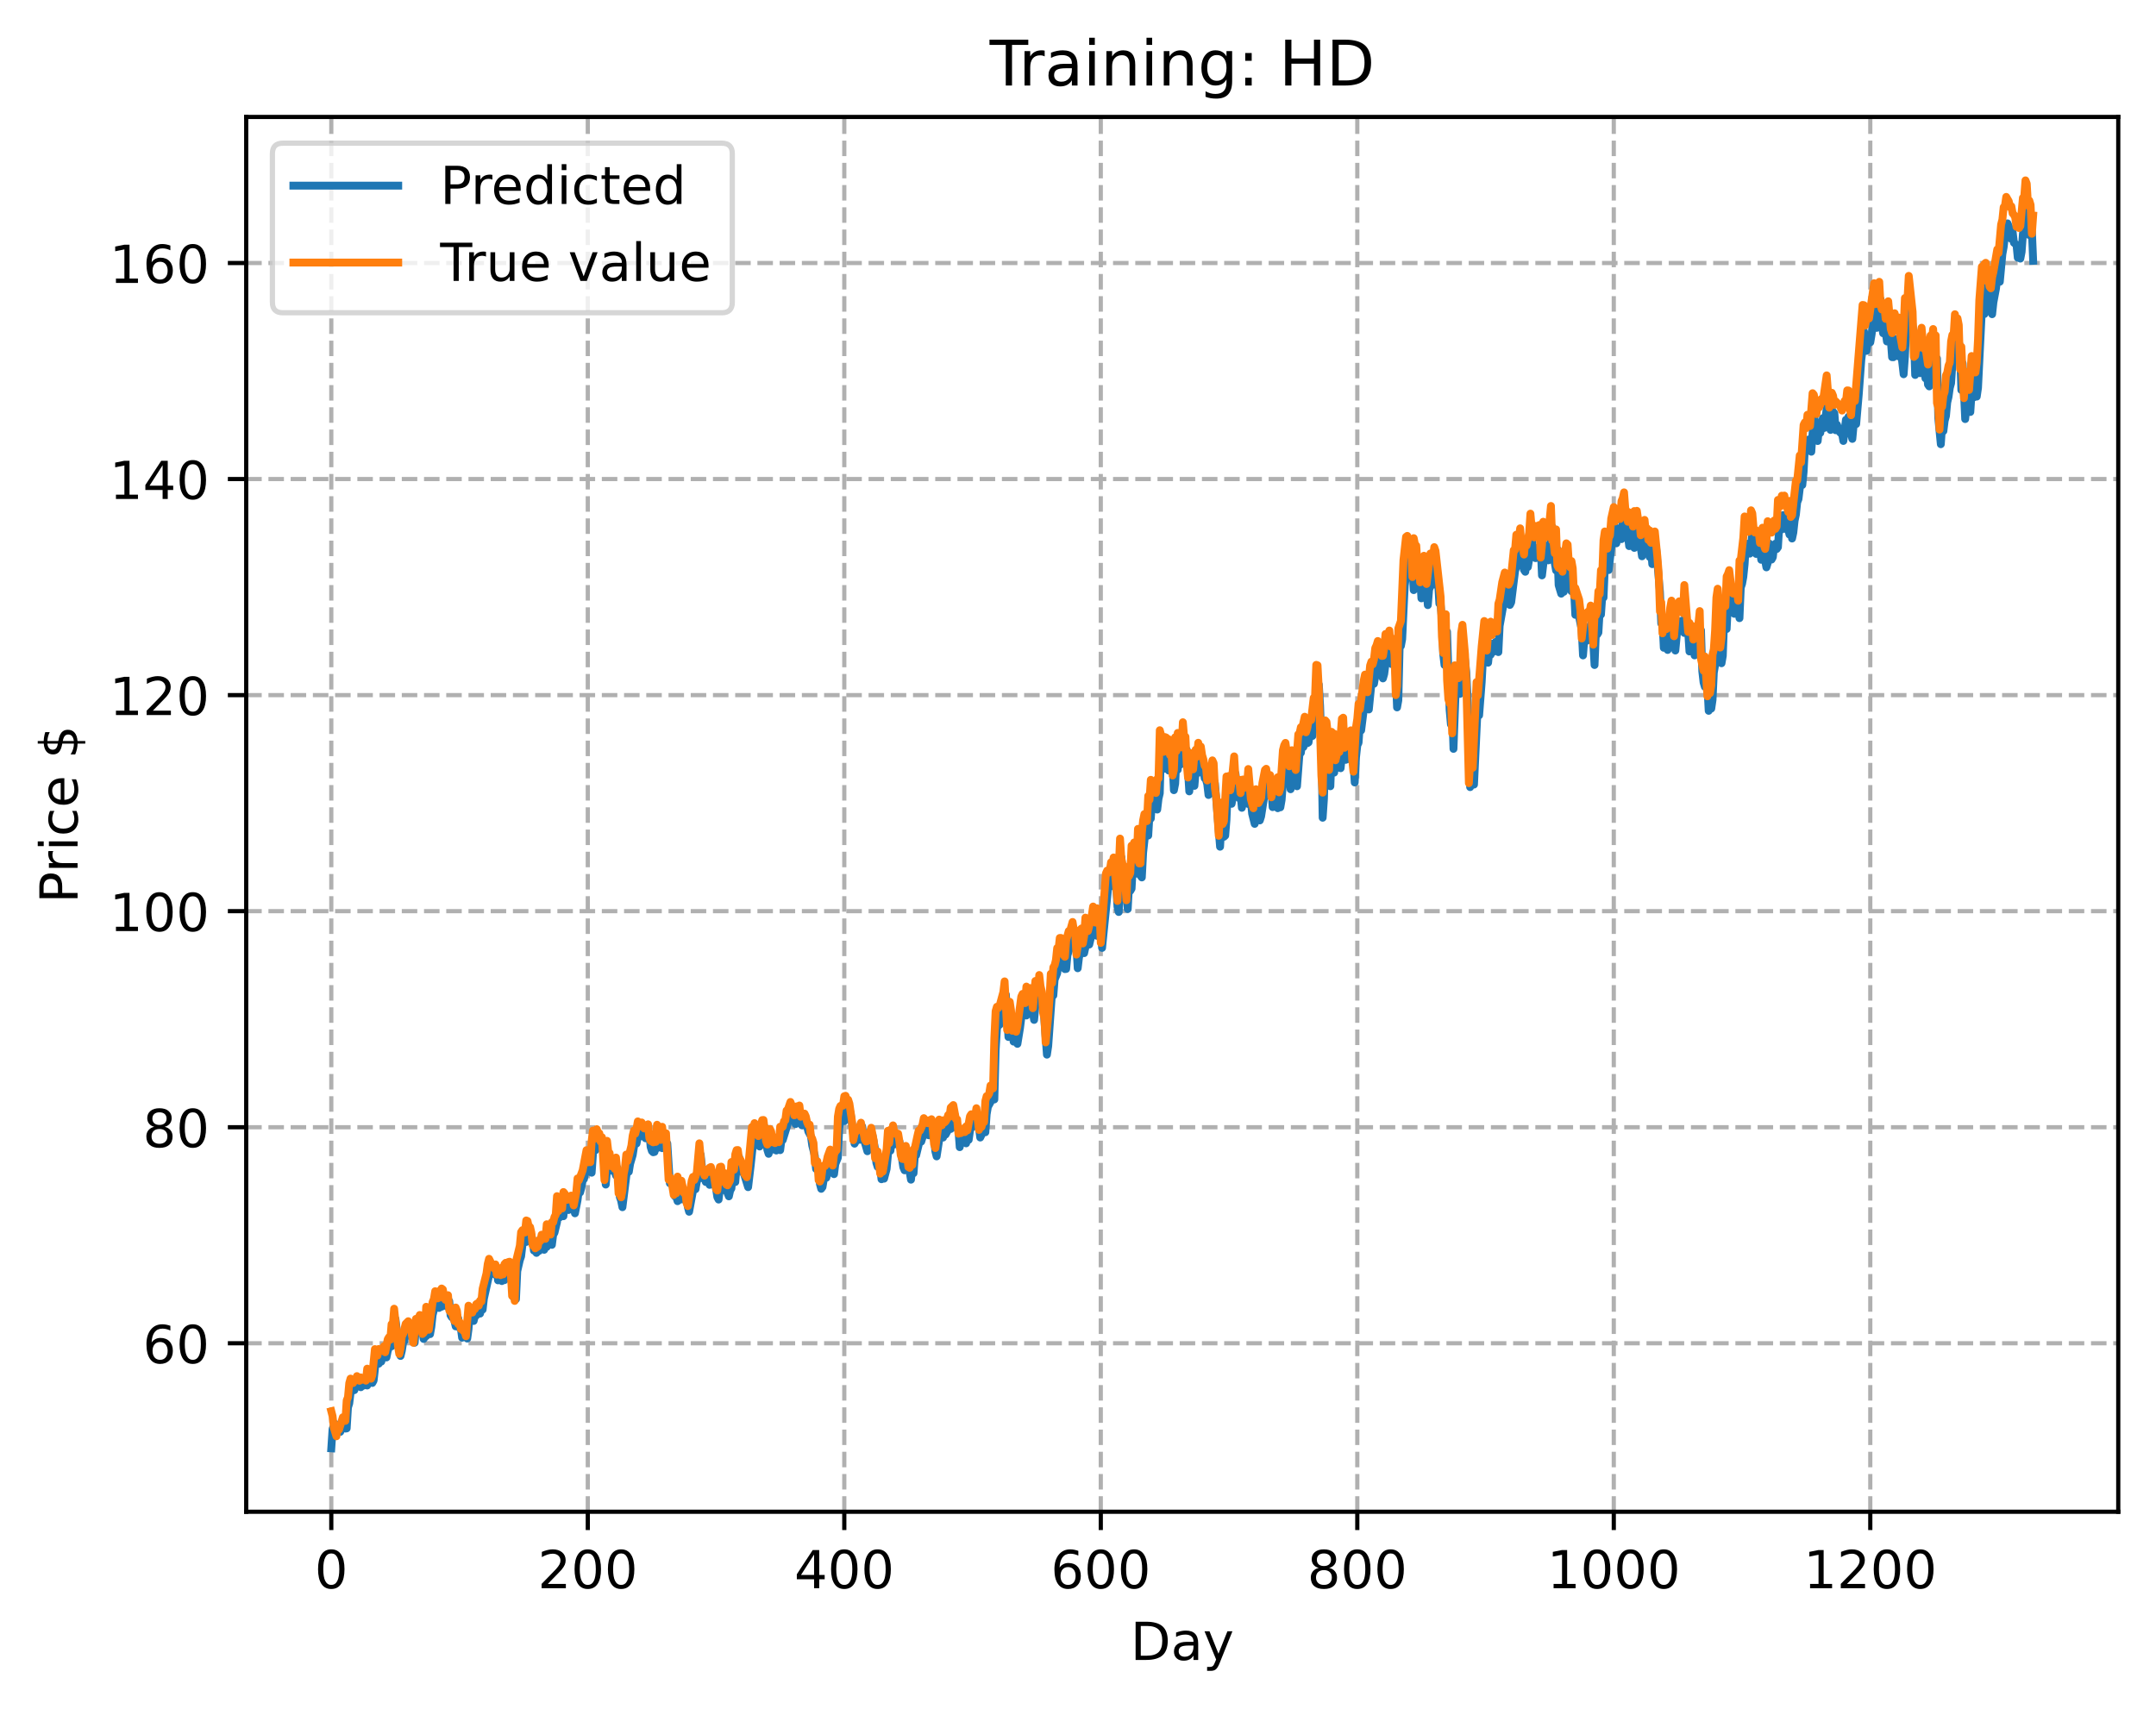 <?xml version="1.0" encoding="utf-8" standalone="no"?>
<!DOCTYPE svg PUBLIC "-//W3C//DTD SVG 1.1//EN"
  "http://www.w3.org/Graphics/SVG/1.1/DTD/svg11.dtd">
<!-- Created with matplotlib (https://matplotlib.org/) -->
<svg height="325.986pt" version="1.1" viewBox="0 0 411.286 325.986" width="411.286pt" xmlns="http://www.w3.org/2000/svg" xmlns:xlink="http://www.w3.org/1999/xlink">
 <defs>
  <style type="text/css">
*{stroke-linecap:butt;stroke-linejoin:round;}
  </style>
 </defs>
 <g id="figure_1">
  <g id="patch_1">
   <path d="M 0 325.986 
L 411.286 325.986 
L 411.286 0 
L 0 0 
z
" style="fill:#ffffff;"/>
  </g>
  <g id="axes_1">
   <g id="patch_2">
    <path d="M 46.966 288.43 
L 404.086 288.43 
L 404.086 22.318 
L 46.966 22.318 
z
" style="fill:#ffffff;"/>
   </g>
   <g id="matplotlib.axis_1">
    <g id="xtick_1">
     <g id="line2d_1">
      <path clip-path="url(#p7b7a501563)" d="M 63.198 288.43 
L 63.198 22.318 
" style="fill:none;stroke:#b0b0b0;stroke-dasharray:2.96,1.28;stroke-dashoffset:0;stroke-width:0.8;"/>
     </g>
     <g id="line2d_2">
      <defs>
       <path d="M 0 0 
L 0 3.5 
" id="me46cf60cc1" style="stroke:#000000;stroke-width:0.8;"/>
      </defs>
      <g>
       <use style="stroke:#000000;stroke-width:0.8;" x="63.198" xlink:href="#me46cf60cc1" y="288.43"/>
      </g>
     </g>
     <g id="text_1">
      <!-- 0 -->
      <defs>
       <path d="M 31.781 66.406 
Q 24.172 66.406 20.328 58.906 
Q 16.5 51.422 16.5 36.375 
Q 16.5 21.391 20.328 13.891 
Q 24.172 6.391 31.781 6.391 
Q 39.453 6.391 43.281 13.891 
Q 47.125 21.391 47.125 36.375 
Q 47.125 51.422 43.281 58.906 
Q 39.453 66.406 31.781 66.406 
z
M 31.781 74.219 
Q 44.047 74.219 50.516 64.516 
Q 56.984 54.828 56.984 36.375 
Q 56.984 17.969 50.516 8.266 
Q 44.047 -1.422 31.781 -1.422 
Q 19.531 -1.422 13.062 8.266 
Q 6.594 17.969 6.594 36.375 
Q 6.594 54.828 13.062 64.516 
Q 19.531 74.219 31.781 74.219 
z
" id="DejaVuSans-48"/>
      </defs>
      <g transform="translate(60.017 303.029)scale(0.1 -0.1)">
       <use xlink:href="#DejaVuSans-48"/>
      </g>
     </g>
    </g>
    <g id="xtick_2">
     <g id="line2d_3">
      <path clip-path="url(#p7b7a501563)" d="M 112.129 288.43 
L 112.129 22.318 
" style="fill:none;stroke:#b0b0b0;stroke-dasharray:2.96,1.28;stroke-dashoffset:0;stroke-width:0.8;"/>
     </g>
     <g id="line2d_4">
      <g>
       <use style="stroke:#000000;stroke-width:0.8;" x="112.129" xlink:href="#me46cf60cc1" y="288.43"/>
      </g>
     </g>
     <g id="text_2">
      <!-- 200 -->
      <defs>
       <path d="M 19.188 8.297 
L 53.609 8.297 
L 53.609 0 
L 7.328 0 
L 7.328 8.297 
Q 12.938 14.109 22.625 23.891 
Q 32.328 33.688 34.812 36.531 
Q 39.547 41.844 41.422 45.531 
Q 43.312 49.219 43.312 52.781 
Q 43.312 58.594 39.234 62.25 
Q 35.156 65.922 28.609 65.922 
Q 23.969 65.922 18.812 64.312 
Q 13.672 62.703 7.812 59.422 
L 7.812 69.391 
Q 13.766 71.781 18.938 73 
Q 24.125 74.219 28.422 74.219 
Q 39.75 74.219 46.484 68.547 
Q 53.219 62.891 53.219 53.422 
Q 53.219 48.922 51.531 44.891 
Q 49.859 40.875 45.406 35.406 
Q 44.188 33.984 37.641 27.219 
Q 31.109 20.453 19.188 8.297 
z
" id="DejaVuSans-50"/>
      </defs>
      <g transform="translate(102.585 303.029)scale(0.1 -0.1)">
       <use xlink:href="#DejaVuSans-50"/>
       <use x="63.623" xlink:href="#DejaVuSans-48"/>
       <use x="127.246" xlink:href="#DejaVuSans-48"/>
      </g>
     </g>
    </g>
    <g id="xtick_3">
     <g id="line2d_5">
      <path clip-path="url(#p7b7a501563)" d="M 161.06 288.43 
L 161.06 22.318 
" style="fill:none;stroke:#b0b0b0;stroke-dasharray:2.96,1.28;stroke-dashoffset:0;stroke-width:0.8;"/>
     </g>
     <g id="line2d_6">
      <g>
       <use style="stroke:#000000;stroke-width:0.8;" x="161.06" xlink:href="#me46cf60cc1" y="288.43"/>
      </g>
     </g>
     <g id="text_3">
      <!-- 400 -->
      <defs>
       <path d="M 37.797 64.312 
L 12.891 25.391 
L 37.797 25.391 
z
M 35.203 72.906 
L 47.609 72.906 
L 47.609 25.391 
L 58.016 25.391 
L 58.016 17.188 
L 47.609 17.188 
L 47.609 0 
L 37.797 0 
L 37.797 17.188 
L 4.891 17.188 
L 4.891 26.703 
z
" id="DejaVuSans-52"/>
      </defs>
      <g transform="translate(151.516 303.029)scale(0.1 -0.1)">
       <use xlink:href="#DejaVuSans-52"/>
       <use x="63.623" xlink:href="#DejaVuSans-48"/>
       <use x="127.246" xlink:href="#DejaVuSans-48"/>
      </g>
     </g>
    </g>
    <g id="xtick_4">
     <g id="line2d_7">
      <path clip-path="url(#p7b7a501563)" d="M 209.99 288.43 
L 209.99 22.318 
" style="fill:none;stroke:#b0b0b0;stroke-dasharray:2.96,1.28;stroke-dashoffset:0;stroke-width:0.8;"/>
     </g>
     <g id="line2d_8">
      <g>
       <use style="stroke:#000000;stroke-width:0.8;" x="209.99" xlink:href="#me46cf60cc1" y="288.43"/>
      </g>
     </g>
     <g id="text_4">
      <!-- 600 -->
      <defs>
       <path d="M 33.016 40.375 
Q 26.375 40.375 22.484 35.828 
Q 18.609 31.297 18.609 23.391 
Q 18.609 15.531 22.484 10.953 
Q 26.375 6.391 33.016 6.391 
Q 39.656 6.391 43.531 10.953 
Q 47.406 15.531 47.406 23.391 
Q 47.406 31.297 43.531 35.828 
Q 39.656 40.375 33.016 40.375 
z
M 52.594 71.297 
L 52.594 62.312 
Q 48.875 64.062 45.094 64.984 
Q 41.312 65.922 37.594 65.922 
Q 27.828 65.922 22.672 59.328 
Q 17.531 52.734 16.797 39.406 
Q 19.672 43.656 24.016 45.922 
Q 28.375 48.188 33.594 48.188 
Q 44.578 48.188 50.953 41.516 
Q 57.328 34.859 57.328 23.391 
Q 57.328 12.156 50.688 5.359 
Q 44.047 -1.422 33.016 -1.422 
Q 20.359 -1.422 13.672 8.266 
Q 6.984 17.969 6.984 36.375 
Q 6.984 53.656 15.188 63.938 
Q 23.391 74.219 37.203 74.219 
Q 40.922 74.219 44.703 73.484 
Q 48.484 72.75 52.594 71.297 
z
" id="DejaVuSans-54"/>
      </defs>
      <g transform="translate(200.446 303.029)scale(0.1 -0.1)">
       <use xlink:href="#DejaVuSans-54"/>
       <use x="63.623" xlink:href="#DejaVuSans-48"/>
       <use x="127.246" xlink:href="#DejaVuSans-48"/>
      </g>
     </g>
    </g>
    <g id="xtick_5">
     <g id="line2d_9">
      <path clip-path="url(#p7b7a501563)" d="M 258.921 288.43 
L 258.921 22.318 
" style="fill:none;stroke:#b0b0b0;stroke-dasharray:2.96,1.28;stroke-dashoffset:0;stroke-width:0.8;"/>
     </g>
     <g id="line2d_10">
      <g>
       <use style="stroke:#000000;stroke-width:0.8;" x="258.921" xlink:href="#me46cf60cc1" y="288.43"/>
      </g>
     </g>
     <g id="text_5">
      <!-- 800 -->
      <defs>
       <path d="M 31.781 34.625 
Q 24.75 34.625 20.719 30.859 
Q 16.703 27.094 16.703 20.516 
Q 16.703 13.922 20.719 10.156 
Q 24.75 6.391 31.781 6.391 
Q 38.812 6.391 42.859 10.172 
Q 46.922 13.969 46.922 20.516 
Q 46.922 27.094 42.891 30.859 
Q 38.875 34.625 31.781 34.625 
z
M 21.922 38.812 
Q 15.578 40.375 12.031 44.719 
Q 8.5 49.078 8.5 55.328 
Q 8.5 64.062 14.719 69.141 
Q 20.953 74.219 31.781 74.219 
Q 42.672 74.219 48.875 69.141 
Q 55.078 64.062 55.078 55.328 
Q 55.078 49.078 51.531 44.719 
Q 48 40.375 41.703 38.812 
Q 48.828 37.156 52.797 32.312 
Q 56.781 27.484 56.781 20.516 
Q 56.781 9.906 50.312 4.234 
Q 43.844 -1.422 31.781 -1.422 
Q 19.734 -1.422 13.25 4.234 
Q 6.781 9.906 6.781 20.516 
Q 6.781 27.484 10.781 32.312 
Q 14.797 37.156 21.922 38.812 
z
M 18.312 54.391 
Q 18.312 48.734 21.844 45.562 
Q 25.391 42.391 31.781 42.391 
Q 38.141 42.391 41.719 45.562 
Q 45.312 48.734 45.312 54.391 
Q 45.312 60.062 41.719 63.234 
Q 38.141 66.406 31.781 66.406 
Q 25.391 66.406 21.844 63.234 
Q 18.312 60.062 18.312 54.391 
z
" id="DejaVuSans-56"/>
      </defs>
      <g transform="translate(249.377 303.029)scale(0.1 -0.1)">
       <use xlink:href="#DejaVuSans-56"/>
       <use x="63.623" xlink:href="#DejaVuSans-48"/>
       <use x="127.246" xlink:href="#DejaVuSans-48"/>
      </g>
     </g>
    </g>
    <g id="xtick_6">
     <g id="line2d_11">
      <path clip-path="url(#p7b7a501563)" d="M 307.851 288.43 
L 307.851 22.318 
" style="fill:none;stroke:#b0b0b0;stroke-dasharray:2.96,1.28;stroke-dashoffset:0;stroke-width:0.8;"/>
     </g>
     <g id="line2d_12">
      <g>
       <use style="stroke:#000000;stroke-width:0.8;" x="307.851" xlink:href="#me46cf60cc1" y="288.43"/>
      </g>
     </g>
     <g id="text_6">
      <!-- 1000 -->
      <defs>
       <path d="M 12.406 8.297 
L 28.516 8.297 
L 28.516 63.922 
L 10.984 60.406 
L 10.984 69.391 
L 28.422 72.906 
L 38.281 72.906 
L 38.281 8.297 
L 54.391 8.297 
L 54.391 0 
L 12.406 0 
z
" id="DejaVuSans-49"/>
      </defs>
      <g transform="translate(295.126 303.029)scale(0.1 -0.1)">
       <use xlink:href="#DejaVuSans-49"/>
       <use x="63.623" xlink:href="#DejaVuSans-48"/>
       <use x="127.246" xlink:href="#DejaVuSans-48"/>
       <use x="190.869" xlink:href="#DejaVuSans-48"/>
      </g>
     </g>
    </g>
    <g id="xtick_7">
     <g id="line2d_13">
      <path clip-path="url(#p7b7a501563)" d="M 356.782 288.43 
L 356.782 22.318 
" style="fill:none;stroke:#b0b0b0;stroke-dasharray:2.96,1.28;stroke-dashoffset:0;stroke-width:0.8;"/>
     </g>
     <g id="line2d_14">
      <g>
       <use style="stroke:#000000;stroke-width:0.8;" x="356.782" xlink:href="#me46cf60cc1" y="288.43"/>
      </g>
     </g>
     <g id="text_7">
      <!-- 1200 -->
      <g transform="translate(344.057 303.029)scale(0.1 -0.1)">
       <use xlink:href="#DejaVuSans-49"/>
       <use x="63.623" xlink:href="#DejaVuSans-50"/>
       <use x="127.246" xlink:href="#DejaVuSans-48"/>
       <use x="190.869" xlink:href="#DejaVuSans-48"/>
      </g>
     </g>
    </g>
    <g id="text_8">
     <!-- Day -->
     <defs>
      <path d="M 19.672 64.797 
L 19.672 8.109 
L 31.594 8.109 
Q 46.688 8.109 53.688 14.938 
Q 60.688 21.781 60.688 36.531 
Q 60.688 51.172 53.688 57.984 
Q 46.688 64.797 31.594 64.797 
z
M 9.812 72.906 
L 30.078 72.906 
Q 51.266 72.906 61.172 64.094 
Q 71.094 55.281 71.094 36.531 
Q 71.094 17.672 61.125 8.828 
Q 51.172 0 30.078 0 
L 9.812 0 
z
" id="DejaVuSans-68"/>
      <path d="M 34.281 27.484 
Q 23.391 27.484 19.188 25 
Q 14.984 22.516 14.984 16.5 
Q 14.984 11.719 18.141 8.906 
Q 21.297 6.109 26.703 6.109 
Q 34.188 6.109 38.703 11.406 
Q 43.219 16.703 43.219 25.484 
L 43.219 27.484 
z
M 52.203 31.203 
L 52.203 0 
L 43.219 0 
L 43.219 8.297 
Q 40.141 3.328 35.547 0.953 
Q 30.953 -1.422 24.312 -1.422 
Q 15.922 -1.422 10.953 3.297 
Q 6 8.016 6 15.922 
Q 6 25.141 12.172 29.828 
Q 18.359 34.516 30.609 34.516 
L 43.219 34.516 
L 43.219 35.406 
Q 43.219 41.609 39.141 45 
Q 35.062 48.391 27.688 48.391 
Q 23 48.391 18.547 47.266 
Q 14.109 46.141 10.016 43.891 
L 10.016 52.203 
Q 14.938 54.109 19.578 55.047 
Q 24.219 56 28.609 56 
Q 40.484 56 46.344 49.844 
Q 52.203 43.703 52.203 31.203 
z
" id="DejaVuSans-97"/>
      <path d="M 32.172 -5.078 
Q 28.375 -14.844 24.75 -17.812 
Q 21.141 -20.797 15.094 -20.797 
L 7.906 -20.797 
L 7.906 -13.281 
L 13.188 -13.281 
Q 16.891 -13.281 18.938 -11.516 
Q 21 -9.766 23.484 -3.219 
L 25.094 0.875 
L 2.984 54.688 
L 12.5 54.688 
L 29.594 11.922 
L 46.688 54.688 
L 56.203 54.688 
z
" id="DejaVuSans-121"/>
     </defs>
     <g transform="translate(215.652 316.707)scale(0.1 -0.1)">
      <use xlink:href="#DejaVuSans-68"/>
      <use x="77.002" xlink:href="#DejaVuSans-97"/>
      <use x="138.281" xlink:href="#DejaVuSans-121"/>
     </g>
    </g>
   </g>
   <g id="matplotlib.axis_2">
    <g id="ytick_1">
     <g id="line2d_15">
      <path clip-path="url(#p7b7a501563)" d="M 46.966 256.288 
L 404.086 256.288 
" style="fill:none;stroke:#b0b0b0;stroke-dasharray:2.96,1.28;stroke-dashoffset:0;stroke-width:0.8;"/>
     </g>
     <g id="line2d_16">
      <defs>
       <path d="M 0 0 
L -3.5 0 
" id="ma55eba1fb5" style="stroke:#000000;stroke-width:0.8;"/>
      </defs>
      <g>
       <use style="stroke:#000000;stroke-width:0.8;" x="46.966" xlink:href="#ma55eba1fb5" y="256.288"/>
      </g>
     </g>
     <g id="text_9">
      <!-- 60 -->
      <g transform="translate(27.241 260.087)scale(0.1 -0.1)">
       <use xlink:href="#DejaVuSans-54"/>
       <use x="63.623" xlink:href="#DejaVuSans-48"/>
      </g>
     </g>
    </g>
    <g id="ytick_2">
     <g id="line2d_17">
      <path clip-path="url(#p7b7a501563)" d="M 46.966 215.067 
L 404.086 215.067 
" style="fill:none;stroke:#b0b0b0;stroke-dasharray:2.96,1.28;stroke-dashoffset:0;stroke-width:0.8;"/>
     </g>
     <g id="line2d_18">
      <g>
       <use style="stroke:#000000;stroke-width:0.8;" x="46.966" xlink:href="#ma55eba1fb5" y="215.067"/>
      </g>
     </g>
     <g id="text_10">
      <!-- 80 -->
      <g transform="translate(27.241 218.866)scale(0.1 -0.1)">
       <use xlink:href="#DejaVuSans-56"/>
       <use x="63.623" xlink:href="#DejaVuSans-48"/>
      </g>
     </g>
    </g>
    <g id="ytick_3">
     <g id="line2d_19">
      <path clip-path="url(#p7b7a501563)" d="M 46.966 173.845 
L 404.086 173.845 
" style="fill:none;stroke:#b0b0b0;stroke-dasharray:2.96,1.28;stroke-dashoffset:0;stroke-width:0.8;"/>
     </g>
     <g id="line2d_20">
      <g>
       <use style="stroke:#000000;stroke-width:0.8;" x="46.966" xlink:href="#ma55eba1fb5" y="173.845"/>
      </g>
     </g>
     <g id="text_11">
      <!-- 100 -->
      <g transform="translate(20.878 177.645)scale(0.1 -0.1)">
       <use xlink:href="#DejaVuSans-49"/>
       <use x="63.623" xlink:href="#DejaVuSans-48"/>
       <use x="127.246" xlink:href="#DejaVuSans-48"/>
      </g>
     </g>
    </g>
    <g id="ytick_4">
     <g id="line2d_21">
      <path clip-path="url(#p7b7a501563)" d="M 46.966 132.624 
L 404.086 132.624 
" style="fill:none;stroke:#b0b0b0;stroke-dasharray:2.96,1.28;stroke-dashoffset:0;stroke-width:0.8;"/>
     </g>
     <g id="line2d_22">
      <g>
       <use style="stroke:#000000;stroke-width:0.8;" x="46.966" xlink:href="#ma55eba1fb5" y="132.624"/>
      </g>
     </g>
     <g id="text_12">
      <!-- 120 -->
      <g transform="translate(20.878 136.423)scale(0.1 -0.1)">
       <use xlink:href="#DejaVuSans-49"/>
       <use x="63.623" xlink:href="#DejaVuSans-50"/>
       <use x="127.246" xlink:href="#DejaVuSans-48"/>
      </g>
     </g>
    </g>
    <g id="ytick_5">
     <g id="line2d_23">
      <path clip-path="url(#p7b7a501563)" d="M 46.966 91.403 
L 404.086 91.403 
" style="fill:none;stroke:#b0b0b0;stroke-dasharray:2.96,1.28;stroke-dashoffset:0;stroke-width:0.8;"/>
     </g>
     <g id="line2d_24">
      <g>
       <use style="stroke:#000000;stroke-width:0.8;" x="46.966" xlink:href="#ma55eba1fb5" y="91.403"/>
      </g>
     </g>
     <g id="text_13">
      <!-- 140 -->
      <g transform="translate(20.878 95.202)scale(0.1 -0.1)">
       <use xlink:href="#DejaVuSans-49"/>
       <use x="63.623" xlink:href="#DejaVuSans-52"/>
       <use x="127.246" xlink:href="#DejaVuSans-48"/>
      </g>
     </g>
    </g>
    <g id="ytick_6">
     <g id="line2d_25">
      <path clip-path="url(#p7b7a501563)" d="M 46.966 50.181 
L 404.086 50.181 
" style="fill:none;stroke:#b0b0b0;stroke-dasharray:2.96,1.28;stroke-dashoffset:0;stroke-width:0.8;"/>
     </g>
     <g id="line2d_26">
      <g>
       <use style="stroke:#000000;stroke-width:0.8;" x="46.966" xlink:href="#ma55eba1fb5" y="50.181"/>
      </g>
     </g>
     <g id="text_14">
      <!-- 160 -->
      <g transform="translate(20.878 53.981)scale(0.1 -0.1)">
       <use xlink:href="#DejaVuSans-49"/>
       <use x="63.623" xlink:href="#DejaVuSans-54"/>
       <use x="127.246" xlink:href="#DejaVuSans-48"/>
      </g>
     </g>
    </g>
    <g id="text_15">
     <!-- Price $ -->
     <defs>
      <path d="M 19.672 64.797 
L 19.672 37.406 
L 32.078 37.406 
Q 38.969 37.406 42.719 40.969 
Q 46.484 44.531 46.484 51.125 
Q 46.484 57.672 42.719 61.234 
Q 38.969 64.797 32.078 64.797 
z
M 9.812 72.906 
L 32.078 72.906 
Q 44.344 72.906 50.609 67.359 
Q 56.891 61.812 56.891 51.125 
Q 56.891 40.328 50.609 34.812 
Q 44.344 29.297 32.078 29.297 
L 19.672 29.297 
L 19.672 0 
L 9.812 0 
z
" id="DejaVuSans-80"/>
      <path d="M 41.109 46.297 
Q 39.594 47.172 37.812 47.578 
Q 36.031 48 33.891 48 
Q 26.266 48 22.188 43.047 
Q 18.109 38.094 18.109 28.812 
L 18.109 0 
L 9.078 0 
L 9.078 54.688 
L 18.109 54.688 
L 18.109 46.188 
Q 20.953 51.172 25.484 53.578 
Q 30.031 56 36.531 56 
Q 37.453 56 38.578 55.875 
Q 39.703 55.766 41.062 55.516 
z
" id="DejaVuSans-114"/>
      <path d="M 9.422 54.688 
L 18.406 54.688 
L 18.406 0 
L 9.422 0 
z
M 9.422 75.984 
L 18.406 75.984 
L 18.406 64.594 
L 9.422 64.594 
z
" id="DejaVuSans-105"/>
      <path d="M 48.781 52.594 
L 48.781 44.188 
Q 44.969 46.297 41.141 47.344 
Q 37.312 48.391 33.406 48.391 
Q 24.656 48.391 19.812 42.844 
Q 14.984 37.312 14.984 27.297 
Q 14.984 17.281 19.812 11.734 
Q 24.656 6.203 33.406 6.203 
Q 37.312 6.203 41.141 7.25 
Q 44.969 8.297 48.781 10.406 
L 48.781 2.094 
Q 45.016 0.344 40.984 -0.531 
Q 36.969 -1.422 32.422 -1.422 
Q 20.062 -1.422 12.781 6.344 
Q 5.516 14.109 5.516 27.297 
Q 5.516 40.672 12.859 48.328 
Q 20.219 56 33.016 56 
Q 37.156 56 41.109 55.141 
Q 45.062 54.297 48.781 52.594 
z
" id="DejaVuSans-99"/>
      <path d="M 56.203 29.594 
L 56.203 25.203 
L 14.891 25.203 
Q 15.484 15.922 20.484 11.062 
Q 25.484 6.203 34.422 6.203 
Q 39.594 6.203 44.453 7.469 
Q 49.312 8.734 54.109 11.281 
L 54.109 2.781 
Q 49.266 0.734 44.188 -0.344 
Q 39.109 -1.422 33.891 -1.422 
Q 20.797 -1.422 13.156 6.188 
Q 5.516 13.812 5.516 26.812 
Q 5.516 40.234 12.766 48.109 
Q 20.016 56 32.328 56 
Q 43.359 56 49.781 48.891 
Q 56.203 41.797 56.203 29.594 
z
M 47.219 32.234 
Q 47.125 39.594 43.094 43.984 
Q 39.062 48.391 32.422 48.391 
Q 24.906 48.391 20.391 44.141 
Q 15.875 39.891 15.188 32.172 
z
" id="DejaVuSans-101"/>
      <path id="DejaVuSans-32"/>
      <path d="M 33.797 -14.703 
L 28.906 -14.703 
L 28.859 0 
Q 23.734 0.094 18.609 1.188 
Q 13.484 2.297 8.297 4.5 
L 8.297 13.281 
Q 13.281 10.156 18.375 8.562 
Q 23.484 6.984 28.906 6.938 
L 28.906 29.203 
Q 18.109 30.953 13.203 35.156 
Q 8.297 39.359 8.297 46.688 
Q 8.297 54.641 13.625 59.219 
Q 18.953 63.812 28.906 64.5 
L 28.906 75.984 
L 33.797 75.984 
L 33.797 64.656 
Q 38.328 64.453 42.578 63.688 
Q 46.828 62.938 50.875 61.625 
L 50.875 53.078 
Q 46.828 55.125 42.547 56.25 
Q 38.281 57.375 33.797 57.562 
L 33.797 36.719 
Q 44.875 35.016 50.094 30.609 
Q 55.328 26.219 55.328 18.609 
Q 55.328 10.359 49.781 5.594 
Q 44.234 0.828 33.797 0.094 
z
M 28.906 37.594 
L 28.906 57.625 
Q 23.25 56.984 20.266 54.391 
Q 17.281 51.812 17.281 47.516 
Q 17.281 43.312 20.031 40.969 
Q 22.797 38.625 28.906 37.594 
z
M 33.797 28.219 
L 33.797 7.078 
Q 39.984 7.906 43.141 10.594 
Q 46.297 13.281 46.297 17.672 
Q 46.297 21.969 43.281 24.5 
Q 40.281 27.047 33.797 28.219 
z
" id="DejaVuSans-36"/>
     </defs>
     <g transform="translate(14.798 172.342)rotate(-90)scale(0.1 -0.1)">
      <use xlink:href="#DejaVuSans-80"/>
      <use x="58.553" xlink:href="#DejaVuSans-114"/>
      <use x="99.666" xlink:href="#DejaVuSans-105"/>
      <use x="127.449" xlink:href="#DejaVuSans-99"/>
      <use x="182.43" xlink:href="#DejaVuSans-101"/>
      <use x="243.953" xlink:href="#DejaVuSans-32"/>
      <use x="275.74" xlink:href="#DejaVuSans-36"/>
     </g>
    </g>
   </g>
   <g id="line2d_27">
    <path clip-path="url(#p7b7a501563)" d="M 63.198 276.334 
L 63.443 272.648 
L 63.688 272.008 
L 63.932 271.68 
L 64.177 272.063 
L 64.422 272.943 
L 64.666 271.856 
L 64.911 273.194 
L 65.156 272.465 
L 65.645 271.975 
L 65.89 272.567 
L 66.134 272.531 
L 66.379 268.532 
L 66.623 267.762 
L 66.868 265.754 
L 67.113 264.783 
L 67.357 265.287 
L 67.602 265.228 
L 67.847 264.107 
L 68.091 264.505 
L 68.336 263.787 
L 68.581 264.527 
L 68.825 264.674 
L 69.07 263.727 
L 69.315 264.378 
L 69.559 263.944 
L 69.804 263.799 
L 70.049 264.345 
L 70.293 262.451 
L 70.538 263.04 
L 70.783 262.586 
L 71.027 263.86 
L 71.272 263.408 
L 71.761 259.068 
L 72.006 260.098 
L 72.251 260.19 
L 72.495 258.794 
L 72.74 259.786 
L 72.984 258.65 
L 73.229 259.053 
L 73.474 257.811 
L 73.718 258.998 
L 73.963 257.777 
L 74.452 256.337 
L 74.697 256.872 
L 74.942 254.366 
L 75.186 254.161 
L 75.431 251.641 
L 76.165 257.451 
L 76.41 258.709 
L 76.654 257.719 
L 76.899 256.161 
L 77.144 255.839 
L 77.388 254.381 
L 77.633 253.771 
L 78.122 253.493 
L 78.367 254.595 
L 78.611 254.563 
L 78.856 254.928 
L 79.101 256.182 
L 79.345 253.054 
L 79.59 252.397 
L 79.835 253.389 
L 80.324 252.223 
L 80.813 255.467 
L 81.058 255.085 
L 81.303 254.928 
L 81.547 250.66 
L 81.792 253.818 
L 82.037 254.551 
L 82.281 253.166 
L 82.526 250.917 
L 82.771 249.934 
L 83.015 249.534 
L 83.26 248.09 
L 83.505 248.623 
L 83.749 249.549 
L 83.994 248.387 
L 84.239 249.317 
L 84.483 247.365 
L 84.728 247.232 
L 85.217 249.245 
L 85.462 248.498 
L 85.706 248.269 
L 85.951 250.954 
L 86.196 251.329 
L 86.44 250.927 
L 86.93 253.065 
L 87.174 251.023 
L 87.419 251.576 
L 87.664 253.362 
L 87.908 253.385 
L 88.153 255.228 
L 88.398 253.79 
L 88.642 254.97 
L 88.887 254.84 
L 89.132 255.391 
L 89.376 253.591 
L 89.621 250.059 
L 89.866 250.404 
L 90.355 252.033 
L 90.599 251.037 
L 90.844 251.005 
L 91.089 250.368 
L 91.333 250.145 
L 91.578 250.634 
L 91.823 249.574 
L 92.067 249.871 
L 92.312 247.768 
L 93.291 243.351 
L 93.535 242.034 
L 93.78 242.401 
L 94.025 243.027 
L 94.269 242.53 
L 94.514 243.228 
L 94.759 242.063 
L 95.003 244.285 
L 95.248 244.05 
L 95.493 243.645 
L 95.737 244.419 
L 95.982 243.212 
L 96.227 244.247 
L 96.471 242.651 
L 96.716 242.164 
L 96.96 243.016 
L 97.205 242.386 
L 97.45 242.127 
L 97.694 243.923 
L 97.939 247.488 
L 98.184 245.884 
L 98.428 247.878 
L 98.673 242.542 
L 99.162 240.416 
L 99.407 239.711 
L 99.652 237.641 
L 99.896 236.633 
L 100.141 236.162 
L 100.386 236.958 
L 100.63 234.968 
L 100.875 235.221 
L 101.12 236.206 
L 101.364 235.655 
L 101.609 236.677 
L 101.854 238.612 
L 102.098 238.223 
L 102.343 239.046 
L 102.587 238.485 
L 102.832 238.67 
L 103.077 237.805 
L 103.321 237.981 
L 103.566 236.999 
L 103.811 238.454 
L 104.055 237.697 
L 104.3 237.905 
L 104.545 235.616 
L 104.789 236.633 
L 105.034 236.113 
L 105.279 237.512 
L 105.523 235.589 
L 105.768 235.209 
L 106.257 233.178 
L 106.502 230.272 
L 106.747 232.281 
L 107.236 231.35 
L 107.481 232.049 
L 107.725 229.297 
L 108.459 230.866 
L 108.704 230.279 
L 108.948 230.537 
L 109.193 229.707 
L 109.438 230.294 
L 109.682 231.493 
L 110.172 229.005 
L 110.416 227.101 
L 110.661 227.514 
L 110.906 226.593 
L 111.15 225.233 
L 111.395 224.967 
L 112.129 221.371 
L 112.374 222.921 
L 112.618 223.134 
L 112.863 223.746 
L 113.352 216.738 
L 113.597 219.448 
L 113.842 219.135 
L 114.086 216.916 
L 114.331 218.067 
L 114.575 218.239 
L 114.82 219.138 
L 115.065 218.734 
L 115.554 226.011 
L 116.043 220.242 
L 116.777 223.38 
L 117.022 223.36 
L 117.267 223.471 
L 117.511 224.275 
L 117.756 222.829 
L 118.001 224.762 
L 118.245 228.387 
L 118.49 229.081 
L 118.735 230.328 
L 119.713 222.478 
L 119.958 223.561 
L 120.203 222.046 
L 120.692 220.393 
L 121.181 217.313 
L 121.426 218.184 
L 121.915 215.578 
L 122.404 216.802 
L 122.649 215.545 
L 122.894 216.678 
L 123.138 217.177 
L 123.872 216.142 
L 124.117 218.826 
L 124.362 219.607 
L 124.606 219.843 
L 124.851 219.786 
L 125.096 218.553 
L 125.34 219.076 
L 125.585 216.871 
L 125.83 218.012 
L 126.074 217.102 
L 126.319 219.062 
L 126.563 216.96 
L 126.808 218.888 
L 127.297 218.17 
L 127.787 225.765 
L 128.031 225.343 
L 128.276 225.982 
L 128.765 228.261 
L 129.01 228.356 
L 129.255 229.181 
L 129.499 226.684 
L 129.744 228.892 
L 129.989 227.322 
L 130.233 226.838 
L 130.723 229.022 
L 130.967 228.345 
L 131.212 230.29 
L 131.457 231.197 
L 132.191 227.205 
L 132.435 226.182 
L 132.68 226.894 
L 132.924 225.461 
L 133.169 224.882 
L 133.658 220.295 
L 134.148 224.855 
L 134.392 224.373 
L 134.637 225.52 
L 134.882 224.409 
L 135.371 226.067 
L 135.616 224.743 
L 135.86 224.713 
L 136.35 225.752 
L 136.594 226.759 
L 136.839 228.408 
L 137.084 228.871 
L 137.573 224.657 
L 137.818 224.61 
L 138.062 226.494 
L 138.307 227.134 
L 138.551 225.934 
L 138.796 227.655 
L 139.041 228.257 
L 139.285 227.155 
L 139.53 226.744 
L 139.775 223.785 
L 140.019 225.074 
L 140.264 225.531 
L 140.509 222.61 
L 140.753 221.022 
L 140.998 220.762 
L 141.243 222.444 
L 141.487 222.41 
L 141.732 223.68 
L 141.977 224.116 
L 142.711 226.504 
L 143.2 222.398 
L 143.689 217.813 
L 143.934 218.279 
L 144.178 215.203 
L 144.423 216.423 
L 144.668 216.938 
L 144.912 218.746 
L 145.646 215.279 
L 145.891 215.06 
L 146.38 219.376 
L 146.625 220.146 
L 146.87 219.001 
L 147.114 216.977 
L 147.359 217.314 
L 147.604 219.345 
L 147.848 218.48 
L 148.093 219.515 
L 148.338 218.577 
L 148.582 218.337 
L 148.827 219.442 
L 149.072 217.467 
L 149.316 217.517 
L 151.029 211.96 
L 151.518 213.372 
L 151.763 214.475 
L 152.007 213.393 
L 152.252 212.934 
L 152.497 213.806 
L 152.741 213.004 
L 152.986 214.711 
L 153.231 214.418 
L 153.475 214.304 
L 153.72 214.023 
L 154.209 215.904 
L 154.699 216.808 
L 154.943 218.545 
L 155.433 220.53 
L 155.677 223.028 
L 155.922 222.273 
L 156.166 223.242 
L 156.411 225.9 
L 156.656 226.82 
L 156.9 226.488 
L 157.145 225.033 
L 157.39 224.391 
L 157.634 224.715 
L 158.613 221.104 
L 158.858 222.119 
L 159.102 224.022 
L 159.347 222.107 
L 159.836 220.873 
L 160.081 215.337 
L 160.326 213.651 
L 160.57 212.977 
L 160.815 212.67 
L 161.06 213.894 
L 161.304 211.32 
L 161.549 210.777 
L 161.794 212.03 
L 162.038 211.539 
L 162.283 212.553 
L 163.017 218.207 
L 163.751 216.806 
L 163.995 217.468 
L 164.24 216.729 
L 164.485 214.942 
L 164.729 217.129 
L 165.463 219.654 
L 166.197 217.564 
L 166.442 216.59 
L 166.931 219.222 
L 167.176 221.851 
L 167.421 222.631 
L 167.665 221.402 
L 167.91 222.751 
L 168.154 224.991 
L 168.399 224.185 
L 168.644 224.885 
L 169.133 223.042 
L 169.622 217.746 
L 169.867 219.545 
L 170.112 217.485 
L 170.356 218.446 
L 170.601 216.511 
L 171.09 218.208 
L 171.335 218.477 
L 171.58 217.776 
L 172.314 222.684 
L 172.558 223.287 
L 173.048 220.762 
L 173.782 225.076 
L 174.026 222.638 
L 174.271 223.845 
L 174.515 220.499 
L 174.76 220.433 
L 175.494 217.419 
L 175.739 217.813 
L 176.228 216.183 
L 176.473 215.065 
L 176.962 216.527 
L 177.207 216.61 
L 177.451 215.509 
L 177.696 215.805 
L 177.941 215.461 
L 178.185 217.097 
L 178.43 219.67 
L 178.675 220.634 
L 179.164 217.478 
L 179.409 215.96 
L 179.898 217.043 
L 180.142 215.894 
L 180.387 216.469 
L 180.876 215.554 
L 181.121 214.725 
L 181.366 215.395 
L 181.61 213.459 
L 181.855 212.814 
L 182.1 212.668 
L 182.589 215.317 
L 182.834 215.634 
L 183.078 218.873 
L 183.323 217.592 
L 183.568 218.059 
L 183.812 217.101 
L 184.057 217.433 
L 184.302 218.142 
L 184.546 216.913 
L 184.791 217.484 
L 185.036 215.75 
L 185.525 214.326 
L 185.77 214.92 
L 186.014 214.235 
L 186.259 214.768 
L 186.503 213.185 
L 186.993 217.034 
L 187.727 215.505 
L 187.971 216.03 
L 188.216 212.586 
L 188.461 211.167 
L 188.95 210.292 
L 189.195 209.113 
L 189.439 209.794 
L 189.684 209.773 
L 189.929 200.389 
L 190.173 196.394 
L 190.418 195.057 
L 190.663 195.537 
L 191.397 192.805 
L 191.641 191.904 
L 191.886 189.766 
L 192.375 197.854 
L 192.62 196.287 
L 192.864 193.758 
L 193.109 195.136 
L 193.354 198.735 
L 193.598 198.095 
L 193.843 198.463 
L 194.088 199.16 
L 194.577 196.16 
L 195.066 192.32 
L 195.311 191.085 
L 195.8 193.752 
L 196.045 190.978 
L 196.29 192.925 
L 196.534 191.162 
L 196.779 191.462 
L 197.268 194.592 
L 197.758 189.402 
L 198.002 189.854 
L 198.247 191.372 
L 198.491 188.887 
L 198.981 191.113 
L 199.715 201.224 
L 199.959 199.593 
L 200.693 189.319 
L 200.938 189.929 
L 201.183 186.905 
L 201.672 185.689 
L 201.917 183.702 
L 202.161 183.842 
L 202.651 180.545 
L 202.895 183.767 
L 203.14 184.898 
L 203.385 184.87 
L 203.629 182.241 
L 204.118 180.691 
L 204.363 180.564 
L 204.608 179.591 
L 204.852 178.161 
L 205.097 179.868 
L 205.342 180.544 
L 205.586 184.734 
L 205.831 182.689 
L 206.076 181.672 
L 206.32 179.198 
L 206.565 178.916 
L 206.81 181.858 
L 207.054 180.755 
L 207.299 177.585 
L 207.788 180.215 
L 208.522 177.136 
L 208.767 175.493 
L 209.012 177.575 
L 209.256 178.548 
L 209.501 175.691 
L 209.746 176.795 
L 209.99 175.8 
L 210.235 180.854 
L 211.458 168.779 
L 211.703 169.235 
L 211.947 168.399 
L 212.192 167.16 
L 212.437 167.934 
L 212.681 165.916 
L 212.926 168.74 
L 213.171 172.989 
L 213.415 174.005 
L 213.905 163.545 
L 214.149 166.313 
L 214.639 168.04 
L 215.128 173.443 
L 215.373 168.938 
L 215.617 169.975 
L 215.862 169.544 
L 216.106 165.152 
L 216.351 165.997 
L 216.596 164.398 
L 216.84 166.681 
L 217.085 166.578 
L 217.33 162.107 
L 217.574 167.072 
L 217.819 167.409 
L 218.064 162.683 
L 218.553 158.201 
L 218.798 157.995 
L 219.042 159.417 
L 219.287 155.284 
L 219.532 156.175 
L 219.776 152.575 
L 220.021 153.147 
L 220.266 152.589 
L 220.51 153.14 
L 220.755 154.461 
L 221 152.391 
L 221.244 151.351 
L 221.489 141.692 
L 221.734 143.085 
L 221.978 145.431 
L 222.223 146.674 
L 222.467 143.834 
L 222.712 144.646 
L 222.957 147.022 
L 223.201 144.406 
L 223.446 146.578 
L 223.691 145.611 
L 223.935 150.762 
L 224.18 149.515 
L 224.425 144.573 
L 224.669 146.857 
L 224.914 143.568 
L 225.159 145.89 
L 225.403 144.814 
L 225.648 145.573 
L 225.893 141.731 
L 226.137 143.608 
L 226.382 143.06 
L 226.871 150.99 
L 227.361 145.638 
L 227.85 149.936 
L 228.094 147.168 
L 228.339 146.275 
L 228.584 147.446 
L 228.828 145.485 
L 229.073 146.733 
L 229.318 145.484 
L 229.807 148.486 
L 230.052 148.727 
L 230.296 149.595 
L 230.541 151.68 
L 230.786 149.75 
L 231.03 149.041 
L 231.275 150.366 
L 231.52 148.744 
L 231.764 149.446 
L 232.743 161.551 
L 232.988 157.476 
L 233.232 156.215 
L 233.477 159.658 
L 233.722 159.433 
L 233.966 156.417 
L 234.211 150.7 
L 234.455 152.561 
L 234.7 151.858 
L 234.945 153.365 
L 235.189 152.061 
L 235.679 147.569 
L 236.168 151.634 
L 236.413 152.307 
L 236.657 151.542 
L 236.902 154.125 
L 237.147 151.849 
L 237.391 151.329 
L 237.636 153.305 
L 237.881 152.047 
L 238.125 153.402 
L 238.37 150.318 
L 238.859 155.241 
L 239.349 157.19 
L 239.593 154.525 
L 239.838 153.172 
L 240.327 156.535 
L 240.572 155.76 
L 241.55 149.541 
L 241.795 149.251 
L 242.04 150.663 
L 242.284 151.146 
L 242.529 150.029 
L 242.774 153.998 
L 243.018 152.917 
L 243.263 150.528 
L 243.752 154.2 
L 243.997 151.688 
L 244.242 154.036 
L 244.486 152.63 
L 244.976 146.024 
L 245.465 144.9 
L 245.709 146.75 
L 245.954 147.424 
L 246.199 150.583 
L 246.688 146.374 
L 246.933 146.695 
L 247.422 150.017 
L 247.911 143.528 
L 248.156 143.641 
L 248.401 141.777 
L 248.645 142.526 
L 249.135 139.64 
L 249.379 141.803 
L 249.624 141.644 
L 249.869 140.088 
L 250.358 140.421 
L 250.603 137.647 
L 250.847 136.218 
L 251.092 137.251 
L 251.337 130.737 
L 251.581 130.607 
L 251.826 134.687 
L 252.07 141.895 
L 252.315 156.021 
L 252.56 152.413 
L 252.804 144.623 
L 253.049 140.998 
L 253.294 141.928 
L 253.538 143.741 
L 253.783 150.013 
L 254.028 143.359 
L 254.272 141.968 
L 254.517 147.407 
L 254.762 143.299 
L 255.006 146.543 
L 255.251 146.083 
L 255.496 145.191 
L 255.74 146.575 
L 256.474 139.447 
L 256.719 144.971 
L 256.964 142.422 
L 257.208 144.824 
L 257.453 143.351 
L 257.697 143.711 
L 257.942 141.535 
L 258.431 149.293 
L 258.676 144.487 
L 258.921 142.207 
L 259.165 141.717 
L 259.41 138.121 
L 259.655 139.361 
L 260.389 133.545 
L 260.633 131.954 
L 260.878 133.167 
L 261.123 135.364 
L 261.612 130.466 
L 261.857 130.133 
L 262.101 130.463 
L 262.835 126.156 
L 263.08 125.234 
L 263.569 128.849 
L 263.814 129.434 
L 264.058 128.582 
L 264.548 124.828 
L 264.792 125.714 
L 265.037 124.495 
L 265.282 123.991 
L 265.526 126.725 
L 265.771 125.21 
L 266.016 126.317 
L 266.26 128.647 
L 266.505 134.97 
L 266.75 133.609 
L 266.994 123.412 
L 267.239 123.261 
L 267.484 121.946 
L 267.973 111.725 
L 268.707 105.966 
L 268.952 107.961 
L 269.196 106.643 
L 269.441 108.045 
L 269.685 112.592 
L 269.93 107.136 
L 270.175 108.516 
L 270.419 108.735 
L 270.664 111.55 
L 270.909 110.048 
L 271.153 114.161 
L 271.398 111.772 
L 271.643 112.257 
L 271.887 109.726 
L 272.377 115.455 
L 272.621 112.481 
L 272.866 111.894 
L 273.111 109.809 
L 273.6 111.518 
L 273.845 108.075 
L 274.089 108.751 
L 274.334 111.076 
L 274.579 115.174 
L 274.823 115.435 
L 275.068 118.209 
L 275.313 124.779 
L 275.557 126.875 
L 276.046 120.53 
L 276.536 135.466 
L 276.78 138.214 
L 277.025 135.312 
L 277.27 142.88 
L 277.759 129.778 
L 278.004 131.952 
L 278.248 131.668 
L 278.493 132.39 
L 278.738 131.382 
L 278.982 125.163 
L 279.227 123.657 
L 279.716 128.285 
L 279.961 133.193 
L 280.45 150.178 
L 280.94 145.784 
L 281.184 149.693 
L 281.918 134.137 
L 282.163 136.484 
L 282.652 130.127 
L 282.897 125.487 
L 283.141 124.523 
L 283.386 122.677 
L 283.631 123.429 
L 283.875 126.442 
L 284.12 124.097 
L 284.365 124.919 
L 284.609 122.795 
L 284.854 124.374 
L 285.343 122.456 
L 285.588 123.786 
L 285.833 124.418 
L 286.077 119.422 
L 287.301 112.557 
L 287.79 114.902 
L 288.034 115.418 
L 288.279 114.912 
L 289.013 109.005 
L 289.258 108.047 
L 289.502 105.932 
L 289.747 104.925 
L 289.992 106.109 
L 290.236 105.153 
L 290.481 107.78 
L 290.726 108.741 
L 290.97 109.093 
L 291.215 106.717 
L 291.46 108.187 
L 291.949 105.353 
L 292.194 102.44 
L 292.438 104.803 
L 292.928 106.489 
L 293.172 104.569 
L 293.661 105.977 
L 293.906 104.284 
L 294.151 109.784 
L 294.395 107.756 
L 294.64 103.997 
L 294.885 106.784 
L 295.129 106.094 
L 295.374 106.912 
L 295.863 103.067 
L 296.108 100.491 
L 296.353 106.139 
L 296.842 108.837 
L 297.087 104.795 
L 297.331 111.632 
L 297.821 113.268 
L 298.065 111.064 
L 298.31 112.921 
L 298.555 109.227 
L 298.799 109.343 
L 299.044 107.694 
L 299.289 107.887 
L 299.533 111.146 
L 299.778 112.801 
L 300.022 110.909 
L 300.267 112.571 
L 300.512 117.309 
L 300.756 115.331 
L 301.735 120.172 
L 301.98 125.051 
L 302.224 121.922 
L 302.469 121.089 
L 302.714 122.247 
L 302.958 119.737 
L 303.203 119.507 
L 303.448 120.128 
L 303.692 118.309 
L 304.182 126.88 
L 304.426 120.902 
L 304.671 121.087 
L 304.916 120.691 
L 305.16 116.581 
L 305.405 117.266 
L 305.649 113.838 
L 305.894 114.014 
L 306.139 108.246 
L 306.383 105.373 
L 306.628 106.092 
L 306.873 108.766 
L 307.607 102.536 
L 307.851 101.967 
L 308.096 100.465 
L 308.341 103.664 
L 308.585 102.386 
L 309.075 102.208 
L 309.319 102.861 
L 309.564 99.777 
L 309.809 99.632 
L 310.053 98.162 
L 310.787 104.197 
L 311.032 101.175 
L 311.277 102.879 
L 311.766 104.537 
L 312.01 101.746 
L 312.255 103.086 
L 312.5 101.057 
L 313.234 106.138 
L 313.478 104.772 
L 313.723 105.492 
L 313.968 102.992 
L 314.212 105.247 
L 314.457 104.618 
L 314.702 106.279 
L 314.946 104.546 
L 315.191 107.634 
L 315.68 106.134 
L 315.925 104.427 
L 316.414 110.201 
L 316.659 112.961 
L 316.904 118.955 
L 317.148 118.723 
L 317.393 123.598 
L 317.882 121.382 
L 318.127 124.007 
L 318.371 122.182 
L 318.616 121.302 
L 319.105 117.406 
L 319.35 119.578 
L 319.595 124.117 
L 320.084 118.848 
L 320.329 119.136 
L 320.573 118.558 
L 320.818 118.445 
L 321.307 120.769 
L 321.552 116.504 
L 321.797 119.146 
L 322.041 120.52 
L 322.286 124.298 
L 322.531 122.308 
L 322.775 123.64 
L 323.02 122.189 
L 323.265 125.045 
L 323.509 123.687 
L 323.754 123.698 
L 323.998 122.949 
L 324.243 122.694 
L 324.488 120.253 
L 324.732 128.027 
L 324.977 130.199 
L 325.222 131.034 
L 325.466 128.335 
L 325.711 130.901 
L 325.956 135.62 
L 326.2 134.348 
L 326.445 135.195 
L 326.69 133.528 
L 326.934 128.315 
L 327.179 126.905 
L 327.424 126.389 
L 327.668 118.648 
L 327.913 116.831 
L 328.158 120.129 
L 328.402 126.543 
L 328.647 125.128 
L 328.892 118.526 
L 329.136 119.895 
L 329.381 120.011 
L 329.625 115.199 
L 329.87 113.169 
L 330.115 112.137 
L 330.604 116.423 
L 330.849 117.115 
L 331.093 116.475 
L 331.338 115.314 
L 331.583 115.856 
L 331.827 117.943 
L 332.072 112.11 
L 332.317 111.394 
L 332.561 110.068 
L 332.806 107.661 
L 333.051 103.744 
L 333.295 103.744 
L 333.54 104.301 
L 333.785 105.633 
L 334.029 104.539 
L 334.274 101.467 
L 334.519 102.449 
L 334.763 105.057 
L 335.008 105.685 
L 335.252 104.949 
L 335.497 105.612 
L 335.742 105.083 
L 335.986 106.808 
L 336.476 103.964 
L 336.72 106.947 
L 336.965 108.25 
L 337.21 107.433 
L 337.454 103.664 
L 337.699 104.737 
L 337.944 106.763 
L 338.188 106.322 
L 338.433 104.142 
L 338.678 103.736 
L 338.922 104.753 
L 339.167 104.409 
L 339.412 100.423 
L 339.656 100.409 
L 339.901 101.011 
L 340.146 98.277 
L 340.39 98.769 
L 340.635 98.937 
L 340.88 101.048 
L 341.124 100.962 
L 341.369 101.998 
L 341.613 99.672 
L 341.858 102.748 
L 342.103 101.593 
L 342.347 99.339 
L 342.592 98.173 
L 342.837 95.833 
L 343.081 95.226 
L 343.571 91.2 
L 343.815 92.536 
L 344.06 90.052 
L 344.305 85.436 
L 344.549 85.012 
L 344.794 85.487 
L 345.039 83.85 
L 345.528 86.187 
L 346.017 79.122 
L 346.507 81.977 
L 346.751 84.143 
L 346.996 81.66 
L 347.24 82.599 
L 347.73 79.784 
L 347.974 81.662 
L 348.708 76.166 
L 349.198 82.025 
L 349.687 78.557 
L 349.932 78.847 
L 350.176 82.085 
L 350.421 81.026 
L 350.91 82.38 
L 351.155 82.638 
L 351.4 82.696 
L 351.644 84.131 
L 352.134 80.09 
L 352.378 80.855 
L 352.623 79.508 
L 352.868 79.451 
L 353.112 82.746 
L 353.357 83.738 
L 353.601 81.113 
L 353.846 80.02 
L 354.091 80.91 
L 354.58 75.262 
L 355.069 68.63 
L 355.314 66.731 
L 355.559 63.157 
L 355.803 64.561 
L 356.048 66.941 
L 356.293 65.079 
L 356.537 64.399 
L 356.782 65.318 
L 357.027 63.856 
L 357.516 60.078 
L 357.761 58.915 
L 358.005 62.557 
L 358.495 59.909 
L 358.739 57.104 
L 358.984 61.914 
L 359.228 63.583 
L 359.473 62.518 
L 359.718 63.393 
L 359.962 65.151 
L 360.207 64.769 
L 360.452 61.585 
L 360.941 68.145 
L 361.186 68.155 
L 361.43 65.323 
L 361.675 64.666 
L 362.164 67.988 
L 362.409 64.961 
L 362.898 69.291 
L 363.143 71.405 
L 363.388 68.049 
L 363.632 62.572 
L 363.877 62.499 
L 364.122 63.71 
L 364.366 58.285 
L 365.1 63.966 
L 365.345 71.543 
L 365.834 70.436 
L 366.079 67.573 
L 366.323 71.206 
L 366.568 68.054 
L 366.813 66.411 
L 367.302 72.178 
L 367.547 70.599 
L 367.791 73.378 
L 368.036 73.72 
L 368.525 67.553 
L 368.77 70.017 
L 369.015 67.915 
L 369.259 70.388 
L 369.504 68.394 
L 369.749 79.688 
L 370.238 84.754 
L 370.483 81.212 
L 370.727 82.256 
L 370.972 80.273 
L 371.216 79.378 
L 371.461 76.781 
L 371.706 75.729 
L 371.95 74.006 
L 372.195 73.107 
L 372.44 69.469 
L 372.684 68.048 
L 372.929 68.355 
L 373.174 65.595 
L 373.418 67.383 
L 373.663 65.193 
L 373.908 66.316 
L 374.152 74.415 
L 374.397 69.318 
L 374.886 79.958 
L 375.376 74.887 
L 375.62 78.04 
L 375.865 78.605 
L 376.354 71.155 
L 376.599 75.788 
L 376.844 75.54 
L 377.088 75.668 
L 377.333 73.997 
L 378.067 59.087 
L 378.311 56.139 
L 378.556 59.916 
L 378.801 55.669 
L 379.045 54.766 
L 379.29 56.062 
L 379.535 58.3 
L 380.024 59.951 
L 380.269 57.687 
L 380.758 55.059 
L 381.003 53.122 
L 381.247 52.296 
L 381.492 53.757 
L 381.981 48.482 
L 382.226 47.137 
L 382.471 44.977 
L 382.715 44.309 
L 382.96 42.617 
L 383.449 43.76 
L 383.694 45.588 
L 383.938 44.234 
L 384.183 46.317 
L 384.672 46.698 
L 384.917 49.174 
L 385.162 48.086 
L 385.406 49.342 
L 385.651 48.051 
L 385.896 44.665 
L 386.14 42.863 
L 386.385 42.607 
L 386.63 39.772 
L 386.874 41.018 
L 387.119 44.854 
L 387.364 43.556 
L 387.608 44.063 
L 387.853 49.758 
L 387.853 49.758 
" style="fill:none;stroke:#1f77b4;stroke-linecap:square;stroke-width:1.5;"/>
   </g>
   <g id="line2d_28">
    <path clip-path="url(#p7b7a501563)" d="M 63.198 269.252 
L 63.443 270.2 
L 63.688 272.406 
L 64.177 274.034 
L 64.422 272.179 
L 64.666 272.777 
L 65.4 270.406 
L 65.645 270.592 
L 65.89 271.086 
L 66.134 267.191 
L 66.379 266.593 
L 66.623 263.893 
L 66.868 263.028 
L 67.357 263.873 
L 67.602 263.213 
L 67.847 263.399 
L 68.091 262.554 
L 68.336 263.151 
L 68.581 263.44 
L 68.825 262.801 
L 69.07 263.254 
L 69.315 262.986 
L 69.559 262.904 
L 69.804 263.419 
L 70.049 261.131 
L 70.293 261.935 
L 70.538 261.853 
L 70.783 263.048 
L 71.027 262.368 
L 71.517 257.401 
L 71.761 258.535 
L 72.006 258.638 
L 72.251 257.38 
L 72.495 257.772 
L 72.74 257.483 
L 72.984 257.545 
L 73.229 256.865 
L 73.474 257.999 
L 73.963 255.525 
L 74.208 255.113 
L 74.452 255.608 
L 74.697 252.64 
L 74.942 252.702 
L 75.186 249.693 
L 75.92 256.824 
L 76.165 258.328 
L 76.41 257.195 
L 76.654 254.948 
L 76.899 254.515 
L 77.388 252.578 
L 77.878 252.083 
L 78.122 252.681 
L 78.367 253.65 
L 78.856 256.206 
L 79.345 251.63 
L 79.59 252.125 
L 80.079 250.888 
L 80.324 252.186 
L 80.569 254.515 
L 80.813 254.309 
L 81.058 253.897 
L 81.303 249.322 
L 81.547 253.258 
L 81.792 253.712 
L 82.526 248.415 
L 82.771 247.858 
L 83.015 246.354 
L 83.26 246.663 
L 83.505 247.714 
L 83.749 246.333 
L 83.994 247.549 
L 84.239 245.838 
L 84.483 246.024 
L 84.728 247.549 
L 84.972 248.002 
L 85.217 247.343 
L 85.462 247.116 
L 85.706 250.022 
L 85.951 250.331 
L 86.196 250.249 
L 86.685 252.042 
L 86.93 249.466 
L 87.174 250.105 
L 87.419 252.64 
L 87.664 252.228 
L 87.908 253.567 
L 88.153 253.052 
L 88.398 253.938 
L 88.642 254.083 
L 88.887 254.948 
L 89.376 249.115 
L 89.866 249.734 
L 90.11 250.435 
L 90.355 249.651 
L 90.599 249.754 
L 90.844 248.827 
L 91.089 248.662 
L 91.333 249.115 
L 91.578 248.147 
L 91.823 248.332 
L 92.067 245.88 
L 92.801 242.973 
L 93.046 241.139 
L 93.291 240.17 
L 93.535 240.665 
L 93.78 241.448 
L 94.025 241.366 
L 94.269 242.025 
L 94.514 241.242 
L 94.759 243.18 
L 95.003 243.118 
L 95.248 242.541 
L 95.493 243.283 
L 95.737 241.84 
L 95.982 243.138 
L 96.227 241.201 
L 96.471 240.933 
L 96.716 241.16 
L 96.96 240.789 
L 97.205 240.727 
L 97.45 243.015 
L 97.694 247.261 
L 97.939 244.787 
L 98.184 248.209 
L 98.428 240.706 
L 99.162 237.677 
L 99.407 235.08 
L 99.652 234.709 
L 99.896 234.688 
L 100.141 235.162 
L 100.386 232.854 
L 100.63 232.957 
L 100.875 234.132 
L 101.12 234.111 
L 101.364 235.183 
L 101.609 237.635 
L 101.854 237.017 
L 102.098 238.171 
L 102.587 237.841 
L 102.832 236.584 
L 103.077 236.77 
L 103.321 235.574 
L 103.566 236.399 
L 103.811 236.131 
L 104.055 236.357 
L 104.3 233.575 
L 104.545 234.935 
L 104.789 234.255 
L 105.034 235.554 
L 105.279 233.163 
L 105.523 233.204 
L 105.768 232.194 
L 106.013 231.761 
L 106.257 228.216 
L 106.502 231.081 
L 106.991 229.906 
L 107.236 230.566 
L 107.481 227.433 
L 107.725 227.722 
L 107.97 228.711 
L 108.215 228.917 
L 108.459 228.732 
L 108.704 228.773 
L 108.948 228.113 
L 109.193 228.773 
L 109.438 229.989 
L 109.927 227.515 
L 110.172 224.836 
L 110.416 225.228 
L 111.15 223.29 
L 111.884 219.436 
L 112.129 221.765 
L 112.374 221.538 
L 112.618 221.744 
L 112.863 217.725 
L 113.108 215.706 
L 113.352 217.313 
L 113.597 217.148 
L 113.842 215.438 
L 114.086 216.118 
L 114.331 216.221 
L 114.575 217.828 
L 114.82 216.963 
L 115.309 225.166 
L 115.799 217.664 
L 116.043 219.745 
L 116.288 219.993 
L 116.533 222.486 
L 117.022 222.095 
L 117.267 223.022 
L 117.511 220.858 
L 117.756 223.455 
L 118.001 227.701 
L 118.245 227.804 
L 118.49 228.443 
L 118.735 227.144 
L 118.979 223.991 
L 119.224 222.754 
L 119.469 220.281 
L 119.713 221.518 
L 120.447 218.591 
L 120.692 216.674 
L 120.936 215.685 
L 121.181 216.303 
L 121.426 215.355 
L 121.67 213.954 
L 122.16 214.613 
L 122.404 214.16 
L 122.649 215.025 
L 122.894 215.293 
L 123.138 215.067 
L 123.383 214.675 
L 123.628 214.51 
L 123.872 217.148 
L 124.117 217.664 
L 124.606 217.952 
L 124.851 217.066 
L 125.096 217.87 
L 125.34 214.593 
L 125.585 215.767 
L 125.83 214.964 
L 126.074 217.478 
L 126.319 214.984 
L 126.563 217.19 
L 127.053 216.221 
L 127.542 225.083 
L 127.787 224.589 
L 128.031 224.939 
L 128.521 227.99 
L 128.765 227.433 
L 129.01 227.66 
L 129.255 224.486 
L 129.499 227.186 
L 129.744 225.31 
L 129.989 225.269 
L 130.478 227.639 
L 130.723 227.144 
L 130.967 229.515 
L 131.212 230.112 
L 131.946 225.29 
L 132.191 224.548 
L 132.435 225.145 
L 132.924 223.723 
L 133.414 218.138 
L 133.903 223.496 
L 134.148 223.228 
L 134.392 224.3 
L 134.637 223.167 
L 135.126 223.62 
L 135.371 222.775 
L 135.616 222.651 
L 135.86 223.558 
L 136.105 223.764 
L 136.594 226.877 
L 136.839 227.144 
L 137.328 222.651 
L 137.573 222.59 
L 137.818 225.001 
L 138.062 225.496 
L 138.307 223.847 
L 138.551 226.011 
L 138.796 226.155 
L 139.285 225.207 
L 139.53 221.703 
L 139.775 222.796 
L 140.019 223.187 
L 140.264 220.219 
L 140.509 219.436 
L 140.753 219.415 
L 140.998 221.27 
L 141.243 221.25 
L 141.732 222.445 
L 141.977 223.95 
L 142.466 224.609 
L 142.711 222.94 
L 143.445 215.005 
L 143.689 215.747 
L 143.934 214.283 
L 144.178 215.582 
L 144.423 215.417 
L 144.668 216.757 
L 145.402 213.706 
L 145.646 213.686 
L 146.136 217.725 
L 146.38 218.364 
L 146.625 218.076 
L 146.87 215.396 
L 147.114 215.891 
L 147.359 217.932 
L 147.604 217.128 
L 147.848 218.096 
L 148.093 217.107 
L 148.338 216.922 
L 148.582 217.911 
L 148.827 214.964 
L 149.072 215.17 
L 149.316 214.984 
L 149.561 213.912 
L 149.806 213.748 
L 150.05 211.872 
L 150.295 211.686 
L 150.784 210.244 
L 151.029 210.903 
L 151.273 211.171 
L 151.518 212.799 
L 152.007 211.089 
L 152.252 211.831 
L 152.497 210.924 
L 152.741 213.067 
L 153.231 212.861 
L 153.475 212.47 
L 153.72 213.006 
L 153.965 214.119 
L 154.209 214.654 
L 154.454 214.572 
L 154.699 216.798 
L 154.943 217.251 
L 155.188 218.076 
L 155.433 221.909 
L 155.677 221.394 
L 155.922 221.559 
L 156.166 225.186 
L 156.411 225.434 
L 156.656 224.836 
L 156.9 222.981 
L 157.145 222.383 
L 157.39 222.466 
L 157.634 221.868 
L 157.879 220.673 
L 158.368 219.333 
L 158.613 220.075 
L 158.858 222.383 
L 159.102 220.261 
L 159.347 219.725 
L 159.592 219.457 
L 159.836 213.047 
L 160.081 211.563 
L 160.326 211.006 
L 160.57 210.883 
L 160.815 210.945 
L 161.06 209.151 
L 161.304 209.069 
L 161.549 210.099 
L 161.794 209.811 
L 162.038 210.574 
L 162.527 213.912 
L 162.772 217.54 
L 163.017 216.344 
L 163.506 215.438 
L 163.751 215.582 
L 164.24 214.201 
L 164.485 215.767 
L 164.729 216.159 
L 164.974 217.396 
L 165.219 217.787 
L 165.463 217.705 
L 166.197 215.17 
L 166.687 217.705 
L 166.931 220.982 
L 167.176 221.023 
L 167.421 219.683 
L 167.91 223.929 
L 168.154 223.373 
L 168.399 223.538 
L 169.133 219.271 
L 169.378 215.747 
L 169.622 218.117 
L 169.867 215.541 
L 170.112 216.344 
L 170.356 214.716 
L 170.601 216.056 
L 170.846 216.077 
L 171.09 216.448 
L 171.335 216.303 
L 171.58 217.767 
L 171.824 220.384 
L 172.069 221.085 
L 172.314 221.147 
L 172.803 218.632 
L 173.292 222.672 
L 173.537 222.816 
L 173.782 220.508 
L 174.026 222.28 
L 174.271 219.271 
L 174.515 219.024 
L 175.005 216.757 
L 175.249 215.706 
L 175.494 215.726 
L 175.983 214.593 
L 176.228 213.335 
L 176.962 214.283 
L 177.207 213.748 
L 177.451 213.809 
L 177.696 213.541 
L 177.941 215.458 
L 178.185 218.303 
L 178.43 219.044 
L 179.164 213.603 
L 179.653 214.716 
L 179.898 213.748 
L 180.142 214.18 
L 180.387 213.974 
L 180.632 213.521 
L 180.876 212.738 
L 181.121 213.088 
L 181.366 211.315 
L 181.855 210.841 
L 182.344 213.5 
L 182.589 213.562 
L 182.834 216.303 
L 183.078 215.87 
L 183.323 216.18 
L 183.568 215.355 
L 184.057 215.994 
L 184.302 214.902 
L 184.546 215.664 
L 185.036 212.964 
L 185.28 212.593 
L 185.525 212.944 
L 185.77 212.861 
L 186.014 213.047 
L 186.259 211.439 
L 186.748 215.582 
L 186.993 215.005 
L 187.237 215.005 
L 187.482 213.995 
L 187.727 214.098 
L 187.971 210.058 
L 188.216 209.131 
L 188.461 209.048 
L 188.705 208.636 
L 188.95 207.111 
L 189.439 207.667 
L 189.684 198.104 
L 189.929 192.91 
L 190.173 192.086 
L 190.418 192.333 
L 190.663 191.983 
L 191.397 189.283 
L 191.641 187.242 
L 192.13 196.517 
L 192.375 194.6 
L 192.62 191.138 
L 192.864 192.766 
L 193.109 196.661 
L 193.354 196.002 
L 193.598 196.064 
L 193.843 196.847 
L 194.088 195.734 
L 194.822 190.148 
L 195.066 189.633 
L 195.556 191.385 
L 195.8 188.232 
L 196.045 190.54 
L 196.29 188.603 
L 196.534 188.52 
L 197.024 192.354 
L 197.513 187.16 
L 197.758 187.737 
L 198.002 189.365 
L 198.247 186.026 
L 198.491 188.128 
L 198.736 189.2 
L 198.981 193.219 
L 199.225 194.25 
L 199.47 198.887 
L 199.959 193.961 
L 200.204 190.643 
L 200.449 185.799 
L 200.693 187.572 
L 200.938 184.563 
L 201.183 184.171 
L 201.427 183.182 
L 201.672 180.874 
L 201.917 181.224 
L 202.161 178.957 
L 202.406 178.957 
L 202.651 181.904 
L 203.14 182.543 
L 203.385 179.431 
L 203.874 177.638 
L 204.118 177.679 
L 204.608 175.906 
L 204.852 177.473 
L 205.097 177.906 
L 205.342 182.131 
L 206.076 177.39 
L 206.32 177.143 
L 206.565 180.008 
L 206.81 178.586 
L 207.054 175.082 
L 207.544 177.638 
L 208.278 174.587 
L 208.522 172.959 
L 209.012 176.03 
L 209.256 173.289 
L 209.501 174.299 
L 209.746 173.742 
L 209.99 179.905 
L 210.724 169.867 
L 210.969 166.632 
L 211.213 166.096 
L 211.458 166.508 
L 211.703 166.116 
L 211.947 164.509 
L 212.192 165.045 
L 212.437 163.602 
L 213.171 171.887 
L 213.66 159.995 
L 213.905 163.767 
L 214.394 166.158 
L 214.639 168.404 
L 214.883 171.764 
L 215.128 165.354 
L 215.373 167.147 
L 215.617 166.57 
L 215.862 161.335 
L 216.106 162.777 
L 216.351 160.737 
L 216.596 163.21 
L 216.84 164.076 
L 217.085 158.14 
L 217.33 164.735 
L 217.574 164.715 
L 217.819 158.923 
L 218.064 156.512 
L 218.308 155.316 
L 218.553 155.213 
L 218.798 156.656 
L 219.042 151.854 
L 219.287 152.596 
L 219.532 148.783 
L 219.776 149.339 
L 220.021 149.112 
L 220.266 149.133 
L 220.51 151.297 
L 220.755 148.618 
L 221 148.535 
L 221.244 139.322 
L 221.489 140.229 
L 221.978 143.445 
L 222.223 140.621 
L 222.467 140.724 
L 222.712 143.424 
L 222.957 141.054 
L 223.201 144.063 
L 223.446 142.414 
L 223.691 147.958 
L 223.935 146.907 
L 224.18 140.662 
L 224.425 143.3 
L 224.669 139.838 
L 224.914 141.734 
L 225.159 140.703 
L 225.403 142.6 
L 225.648 137.797 
L 225.893 140.724 
L 226.137 140.559 
L 226.382 145.65 
L 226.627 148.35 
L 226.871 145.279 
L 227.116 143.692 
L 227.361 145.794 
L 227.605 146.783 
L 227.85 143.877 
L 228.094 143.032 
L 228.339 144.372 
L 228.584 141.713 
L 228.828 143.816 
L 229.073 142.435 
L 229.318 144.083 
L 229.562 144.887 
L 229.807 146.124 
L 230.052 146.289 
L 230.296 148.906 
L 230.541 147.34 
L 230.786 146.701 
L 231.03 147.072 
L 231.275 145.073 
L 231.52 145.609 
L 231.764 150.37 
L 232.009 152.039 
L 232.498 159.459 
L 232.743 154.162 
L 232.988 153.111 
L 233.232 157.233 
L 233.477 156.718 
L 233.966 148.144 
L 234.211 149.319 
L 234.455 148.041 
L 234.7 150.782 
L 234.945 149.236 
L 235.434 144.31 
L 235.679 148.412 
L 235.923 148.906 
L 236.168 149.092 
L 236.413 148.783 
L 236.657 151.318 
L 236.902 148.783 
L 237.147 148.721 
L 237.391 150.308 
L 237.636 149.793 
L 237.881 149.958 
L 238.125 146.722 
L 238.615 152.472 
L 239.104 154.203 
L 239.349 151.215 
L 239.593 150.576 
L 240.082 153.214 
L 240.572 152.266 
L 240.816 149.422 
L 241.306 146.907 
L 241.55 146.68 
L 241.795 148.391 
L 242.04 148.618 
L 242.284 147.876 
L 242.529 152.122 
L 242.774 150.906 
L 243.018 148.968 
L 243.263 150.164 
L 243.508 150.514 
L 243.752 148.288 
L 243.997 151.174 
L 244.242 150.39 
L 244.731 143.135 
L 244.976 142.187 
L 245.22 141.734 
L 245.465 143.486 
L 245.709 144.022 
L 245.954 146.206 
L 246.199 145.279 
L 246.443 143.135 
L 246.688 143.774 
L 246.933 145.835 
L 247.177 146.907 
L 247.667 140.106 
L 247.911 139.92 
L 248.156 138.745 
L 248.401 139.034 
L 248.89 136.746 
L 249.135 139.714 
L 249.379 138.951 
L 249.624 137.571 
L 249.869 137.385 
L 250.113 137.385 
L 250.603 133.139 
L 250.847 133.242 
L 251.092 126.853 
L 251.337 126.935 
L 251.581 131.511 
L 252.07 148 
L 252.315 151.235 
L 252.56 141.013 
L 252.804 137.447 
L 253.049 137.735 
L 253.294 139.92 
L 253.538 146.907 
L 253.783 139.879 
L 254.028 139.632 
L 254.272 144.125 
L 254.517 139.982 
L 254.762 145.052 
L 255.006 143.98 
L 255.251 142.022 
L 255.496 143.486 
L 255.985 137.117 
L 256.23 136.932 
L 256.474 142.682 
L 256.719 139.673 
L 256.964 141.28 
L 257.208 140.518 
L 257.453 140.167 
L 257.697 139.343 
L 257.942 144.784 
L 258.187 147.237 
L 258.676 138.745 
L 258.921 137.138 
L 259.165 134.273 
L 259.41 135.345 
L 260.144 129.883 
L 260.389 128.708 
L 260.633 129.306 
L 260.878 132.067 
L 261.367 126.977 
L 261.612 126.235 
L 261.857 126.75 
L 262.101 125.822 
L 262.346 123.638 
L 262.591 123.122 
L 262.835 122.298 
L 263.569 125.142 
L 263.814 125.122 
L 264.058 123.535 
L 264.303 120.958 
L 264.548 121.535 
L 265.037 120.299 
L 265.282 123.349 
L 265.526 121.783 
L 265.771 122.916 
L 266.016 124.771 
L 266.26 132.624 
L 266.505 130.893 
L 266.75 119.887 
L 267.239 118.485 
L 267.728 106.861 
L 268.218 102.429 
L 268.462 102.244 
L 268.707 104.016 
L 268.952 102.883 
L 269.196 104.161 
L 269.441 110.097 
L 269.685 102.677 
L 269.93 103.913 
L 270.175 104.099 
L 270.419 108.097 
L 270.664 106.778 
L 270.909 111.106 
L 271.153 107.871 
L 271.398 109.355 
L 271.643 106.036 
L 272.132 111.416 
L 272.866 105.603 
L 273.355 106.49 
L 273.6 104.387 
L 273.845 105.109 
L 274.823 113.909 
L 275.068 121.494 
L 275.313 124.586 
L 275.802 117.187 
L 276.046 129.738 
L 276.291 133.407 
L 276.536 134.211 
L 276.78 133.119 
L 277.025 139.92 
L 277.514 126.935 
L 277.759 129.1 
L 278.004 128.09 
L 278.248 129.388 
L 278.493 127.925 
L 278.738 120.752 
L 278.982 119.206 
L 279.472 124.813 
L 279.716 130.336 
L 280.206 149.422 
L 280.45 145.279 
L 280.695 144.31 
L 280.94 146.495 
L 281.673 130.13 
L 281.918 132.686 
L 282.652 123.287 
L 283.141 118.485 
L 283.386 119.722 
L 283.631 124.132 
L 283.875 120.876 
L 284.12 121.103 
L 284.365 118.609 
L 284.609 121.164 
L 285.099 118.774 
L 285.343 120.196 
L 285.588 120.484 
L 285.833 115.187 
L 286.077 114.404 
L 286.567 111.086 
L 287.056 109.231 
L 287.79 111.56 
L 288.034 111.065 
L 288.279 109.787 
L 288.768 104.964 
L 289.013 104.944 
L 289.258 102.017 
L 289.502 102.017 
L 289.747 102.574 
L 289.992 100.801 
L 290.236 104.037 
L 290.481 104.552 
L 290.726 105.809 
L 290.97 102.986 
L 291.215 104.099 
L 291.704 101.687 
L 291.949 97.998 
L 292.194 100.801 
L 292.438 101.316 
L 292.683 102.532 
L 292.928 100.348 
L 293.172 100.368 
L 293.417 101.007 
L 293.661 100.162 
L 293.906 106.387 
L 294.151 103.996 
L 294.395 99.544 
L 294.64 102.656 
L 294.885 101.378 
L 295.129 102.388 
L 295.374 100.265 
L 295.619 99.152 
L 295.863 96.535 
L 296.108 103.151 
L 296.353 103.377 
L 296.597 105.562 
L 296.842 101.007 
L 297.087 107.891 
L 297.331 108.365 
L 297.576 108.448 
L 297.821 108.2 
L 298.065 109.087 
L 298.31 105.088 
L 298.555 105.418 
L 298.799 103.666 
L 299.044 103.893 
L 299.289 107.644 
L 299.533 108.242 
L 299.778 107.046 
L 300.022 108.427 
L 300.267 113.683 
L 300.512 112.178 
L 301.246 114.425 
L 301.49 116.486 
L 301.735 121.824 
L 302.224 117.455 
L 302.469 117.908 
L 302.714 116.919 
L 302.958 116.671 
L 303.203 116.96 
L 303.448 115.538 
L 303.937 122.999 
L 304.182 117.104 
L 304.426 117.434 
L 304.671 116.774 
L 304.916 112.796 
L 305.16 113.353 
L 305.405 108.777 
L 305.649 109.622 
L 305.894 103.068 
L 306.139 101.399 
L 306.383 102.038 
L 306.628 104.676 
L 306.873 102.656 
L 307.117 102.161 
L 307.362 98.946 
L 307.851 96.741 
L 308.096 99.503 
L 308.341 98.575 
L 308.585 98.616 
L 308.83 98.101 
L 309.075 99.008 
L 309.319 95.607 
L 309.564 95.03 
L 309.809 93.938 
L 310.053 97.132 
L 310.298 97.462 
L 310.543 99.544 
L 310.787 97.771 
L 311.032 99.214 
L 311.277 99.42 
L 311.521 100.471 
L 311.766 97.503 
L 312.01 98.472 
L 312.255 97.462 
L 312.5 99.173 
L 312.744 99.338 
L 312.989 102.12 
L 313.234 100.76 
L 313.478 101.007 
L 313.723 99.193 
L 313.968 101.584 
L 314.212 100.822 
L 314.457 103.027 
L 314.702 101.213 
L 314.946 103.563 
L 315.191 103.522 
L 315.436 103.295 
L 315.68 101.399 
L 316.17 106.263 
L 316.414 109.416 
L 316.659 116.671 
L 316.904 114.919 
L 317.148 120.835 
L 317.637 118.279 
L 317.882 120.031 
L 318.127 119.66 
L 318.371 118.547 
L 318.616 115.909 
L 318.861 114.59 
L 319.105 116.568 
L 319.35 121.391 
L 319.839 115.579 
L 320.084 116.28 
L 320.329 114.734 
L 320.573 115.105 
L 320.818 115.723 
L 321.063 117.001 
L 321.307 111.622 
L 321.797 117.681 
L 322.041 120.567 
L 322.286 118.835 
L 322.531 119.66 
L 322.775 119.392 
L 323.02 122.03 
L 323.265 120.793 
L 323.509 120.484 
L 323.998 119.021 
L 324.243 116.589 
L 324.488 125.74 
L 324.977 127.966 
L 325.222 125.245 
L 325.711 132.851 
L 325.956 132.026 
L 326.2 132.253 
L 326.445 130.748 
L 326.69 124.895 
L 326.934 123.864 
L 327.179 120.216 
L 327.424 114.013 
L 327.668 112.322 
L 327.913 116.816 
L 328.158 123.555 
L 328.402 121.638 
L 328.647 114.219 
L 328.892 115.455 
L 329.136 115.682 
L 329.381 109.993 
L 329.625 109.519 
L 329.87 108.777 
L 330.359 112.796 
L 330.604 113.25 
L 330.849 113.106 
L 331.093 112.281 
L 331.338 112.673 
L 331.583 114.61 
L 331.827 106.943 
L 332.072 106.799 
L 332.561 102.574 
L 332.806 98.534 
L 333.051 99.688 
L 333.295 99.977 
L 333.54 101.481 
L 333.785 100.801 
L 334.029 97.359 
L 334.274 97.936 
L 334.519 100.822 
L 334.763 101.605 
L 335.008 101.172 
L 335.252 101.564 
L 335.497 101.502 
L 335.742 103.604 
L 335.986 103.13 
L 336.231 100.677 
L 336.476 103.975 
L 336.72 104.738 
L 336.965 103.13 
L 337.21 99.441 
L 337.454 100.265 
L 337.699 101.564 
L 337.944 101.626 
L 338.188 99.791 
L 338.433 99.317 
L 338.678 100.904 
L 338.922 100.471 
L 339.167 95.38 
L 339.412 95.401 
L 339.656 96.597 
L 339.901 94.577 
L 340.146 94.845 
L 340.39 94.556 
L 340.635 96.39 
L 340.88 96.679 
L 341.124 97.689 
L 341.369 95.566 
L 341.613 98.637 
L 341.858 98.307 
L 342.592 91.712 
L 342.837 91.671 
L 343.326 86.889 
L 343.571 88.229 
L 344.06 81.056 
L 344.305 80.582 
L 344.549 81.695 
L 344.794 79.139 
L 345.283 81.283 
L 345.773 75.017 
L 346.017 75.306 
L 346.262 76.707 
L 346.507 78.995 
L 346.751 77.14 
L 346.996 77.758 
L 347.24 77.284 
L 347.485 76.089 
L 347.73 76.645 
L 348.464 71.616 
L 348.953 77.779 
L 349.442 74.935 
L 349.687 75.512 
L 349.932 77.243 
L 350.176 76.563 
L 350.666 77.078 
L 350.91 77.326 
L 351.4 78.335 
L 351.644 77.717 
L 351.889 76.481 
L 352.134 76.707 
L 352.378 74.481 
L 352.623 74.502 
L 352.868 77.923 
L 353.112 79.222 
L 353.357 76.336 
L 353.601 75.409 
L 353.846 76.522 
L 355.314 58.178 
L 355.559 58.219 
L 355.803 62.115 
L 356.048 60.59 
L 356.293 60.487 
L 356.537 60.775 
L 357.516 54.035 
L 357.761 58.013 
L 358.495 53.768 
L 358.739 58.24 
L 358.984 59.044 
L 359.228 57.807 
L 359.473 58.508 
L 359.718 60.837 
L 359.962 60.487 
L 360.207 57.477 
L 360.696 62.795 
L 360.941 63.558 
L 361.186 60.177 
L 361.43 59.765 
L 361.92 62.135 
L 362.164 60.569 
L 362.409 63.578 
L 362.898 66.299 
L 363.143 62.568 
L 363.388 56.859 
L 363.632 56.839 
L 363.877 57.106 
L 364.122 52.634 
L 364.856 59.497 
L 365.1 68.092 
L 365.345 67.865 
L 365.834 64.135 
L 366.079 66.34 
L 366.323 63.784 
L 366.568 62.527 
L 366.813 65.248 
L 367.057 66.567 
L 367.302 66.196 
L 367.791 69.555 
L 368.036 65.454 
L 368.281 64.011 
L 368.525 64.856 
L 368.77 62.774 
L 369.015 66.319 
L 369.259 63.99 
L 369.504 76.913 
L 369.749 77.697 
L 369.993 81.963 
L 370.238 77.037 
L 370.483 77.614 
L 370.727 75.471 
L 370.972 74.749 
L 371.216 71.616 
L 371.461 71.101 
L 371.706 69.761 
L 371.95 69.164 
L 372.195 65.124 
L 372.44 63.887 
L 372.684 63.887 
L 372.929 59.951 
L 373.174 62.795 
L 373.418 60.734 
L 373.663 62.012 
L 373.908 70.442 
L 374.152 66.155 
L 374.642 75.965 
L 374.886 72.441 
L 375.131 70.977 
L 375.62 74.399 
L 376.11 67.927 
L 376.354 71.122 
L 376.599 70.792 
L 376.844 71.06 
L 377.088 69.184 
L 377.333 64.753 
L 377.577 57.271 
L 378.067 50.882 
L 378.311 53.541 
L 378.556 50.367 
L 378.801 50.14 
L 379.045 51.459 
L 379.535 54.695 
L 379.779 55.004 
L 380.024 52.902 
L 380.269 51.851 
L 381.003 47.584 
L 381.247 48.285 
L 381.737 42.844 
L 381.981 41.896 
L 382.226 39.526 
L 382.471 39.278 
L 382.715 37.568 
L 383.204 38.413 
L 383.449 39.546 
L 383.694 39.361 
L 383.938 40.721 
L 384.183 40.968 
L 384.428 41.484 
L 384.672 43.277 
L 384.917 43.071 
L 385.162 43.503 
L 385.406 43.112 
L 385.896 37.753 
L 386.14 37.671 
L 386.385 34.414 
L 386.63 35.053 
L 386.874 39.237 
L 387.119 38.268 
L 387.364 39.093 
L 387.608 44.596 
L 387.853 41.133 
L 387.853 41.133 
" style="fill:none;stroke:#ff7f0e;stroke-linecap:square;stroke-width:1.5;"/>
   </g>
   <g id="patch_3">
    <path d="M 46.966 288.43 
L 46.966 22.318 
" style="fill:none;stroke:#000000;stroke-linecap:square;stroke-linejoin:miter;stroke-width:0.8;"/>
   </g>
   <g id="patch_4">
    <path d="M 404.086 288.43 
L 404.086 22.318 
" style="fill:none;stroke:#000000;stroke-linecap:square;stroke-linejoin:miter;stroke-width:0.8;"/>
   </g>
   <g id="patch_5">
    <path d="M 46.966 288.43 
L 404.086 288.43 
" style="fill:none;stroke:#000000;stroke-linecap:square;stroke-linejoin:miter;stroke-width:0.8;"/>
   </g>
   <g id="patch_6">
    <path d="M 46.966 22.318 
L 404.086 22.318 
" style="fill:none;stroke:#000000;stroke-linecap:square;stroke-linejoin:miter;stroke-width:0.8;"/>
   </g>
   <g id="text_16">
    <!-- Training: HD -->
    <defs>
     <path d="M -0.297 72.906 
L 61.375 72.906 
L 61.375 64.594 
L 35.5 64.594 
L 35.5 0 
L 25.594 0 
L 25.594 64.594 
L -0.297 64.594 
z
" id="DejaVuSans-84"/>
     <path d="M 54.891 33.016 
L 54.891 0 
L 45.906 0 
L 45.906 32.719 
Q 45.906 40.484 42.875 44.328 
Q 39.844 48.188 33.797 48.188 
Q 26.516 48.188 22.312 43.547 
Q 18.109 38.922 18.109 30.906 
L 18.109 0 
L 9.078 0 
L 9.078 54.688 
L 18.109 54.688 
L 18.109 46.188 
Q 21.344 51.125 25.703 53.562 
Q 30.078 56 35.797 56 
Q 45.219 56 50.047 50.172 
Q 54.891 44.344 54.891 33.016 
z
" id="DejaVuSans-110"/>
     <path d="M 45.406 27.984 
Q 45.406 37.75 41.375 43.109 
Q 37.359 48.484 30.078 48.484 
Q 22.859 48.484 18.828 43.109 
Q 14.797 37.75 14.797 27.984 
Q 14.797 18.266 18.828 12.891 
Q 22.859 7.516 30.078 7.516 
Q 37.359 7.516 41.375 12.891 
Q 45.406 18.266 45.406 27.984 
z
M 54.391 6.781 
Q 54.391 -7.172 48.188 -13.984 
Q 42 -20.797 29.203 -20.797 
Q 24.469 -20.797 20.266 -20.094 
Q 16.062 -19.391 12.109 -17.922 
L 12.109 -9.188 
Q 16.062 -11.328 19.922 -12.344 
Q 23.781 -13.375 27.781 -13.375 
Q 36.625 -13.375 41.016 -8.766 
Q 45.406 -4.156 45.406 5.172 
L 45.406 9.625 
Q 42.625 4.781 38.281 2.391 
Q 33.938 0 27.875 0 
Q 17.828 0 11.672 7.656 
Q 5.516 15.328 5.516 27.984 
Q 5.516 40.672 11.672 48.328 
Q 17.828 56 27.875 56 
Q 33.938 56 38.281 53.609 
Q 42.625 51.219 45.406 46.391 
L 45.406 54.688 
L 54.391 54.688 
z
" id="DejaVuSans-103"/>
     <path d="M 11.719 12.406 
L 22.016 12.406 
L 22.016 0 
L 11.719 0 
z
M 11.719 51.703 
L 22.016 51.703 
L 22.016 39.312 
L 11.719 39.312 
z
" id="DejaVuSans-58"/>
     <path d="M 9.812 72.906 
L 19.672 72.906 
L 19.672 43.016 
L 55.516 43.016 
L 55.516 72.906 
L 65.375 72.906 
L 65.375 0 
L 55.516 0 
L 55.516 34.719 
L 19.672 34.719 
L 19.672 0 
L 9.812 0 
z
" id="DejaVuSans-72"/>
    </defs>
    <g transform="translate(188.794 16.318)scale(0.12 -0.12)">
     <use xlink:href="#DejaVuSans-84"/>
     <use x="46.334" xlink:href="#DejaVuSans-114"/>
     <use x="87.447" xlink:href="#DejaVuSans-97"/>
     <use x="148.727" xlink:href="#DejaVuSans-105"/>
     <use x="176.51" xlink:href="#DejaVuSans-110"/>
     <use x="239.889" xlink:href="#DejaVuSans-105"/>
     <use x="267.672" xlink:href="#DejaVuSans-110"/>
     <use x="331.051" xlink:href="#DejaVuSans-103"/>
     <use x="394.527" xlink:href="#DejaVuSans-58"/>
     <use x="428.219" xlink:href="#DejaVuSans-32"/>
     <use x="460.006" xlink:href="#DejaVuSans-72"/>
     <use x="535.201" xlink:href="#DejaVuSans-68"/>
    </g>
   </g>
   <g id="legend_1">
    <g id="patch_7">
     <path d="M 53.966 59.674 
L 137.694 59.674 
Q 139.694 59.674 139.694 57.674 
L 139.694 29.318 
Q 139.694 27.318 137.694 27.318 
L 53.966 27.318 
Q 51.966 27.318 51.966 29.318 
L 51.966 57.674 
Q 51.966 59.674 53.966 59.674 
z
" style="fill:#ffffff;opacity:0.8;stroke:#cccccc;stroke-linejoin:miter;"/>
    </g>
    <g id="line2d_29">
     <path d="M 55.966 35.417 
L 75.966 35.417 
" style="fill:none;stroke:#1f77b4;stroke-linecap:square;stroke-width:1.5;"/>
    </g>
    <g id="line2d_30"/>
    <g id="text_17">
     <!-- Predicted -->
     <defs>
      <path d="M 45.406 46.391 
L 45.406 75.984 
L 54.391 75.984 
L 54.391 0 
L 45.406 0 
L 45.406 8.203 
Q 42.578 3.328 38.25 0.953 
Q 33.938 -1.422 27.875 -1.422 
Q 17.969 -1.422 11.734 6.484 
Q 5.516 14.406 5.516 27.297 
Q 5.516 40.188 11.734 48.094 
Q 17.969 56 27.875 56 
Q 33.938 56 38.25 53.625 
Q 42.578 51.266 45.406 46.391 
z
M 14.797 27.297 
Q 14.797 17.391 18.875 11.75 
Q 22.953 6.109 30.078 6.109 
Q 37.203 6.109 41.297 11.75 
Q 45.406 17.391 45.406 27.297 
Q 45.406 37.203 41.297 42.844 
Q 37.203 48.484 30.078 48.484 
Q 22.953 48.484 18.875 42.844 
Q 14.797 37.203 14.797 27.297 
z
" id="DejaVuSans-100"/>
      <path d="M 18.312 70.219 
L 18.312 54.688 
L 36.812 54.688 
L 36.812 47.703 
L 18.312 47.703 
L 18.312 18.016 
Q 18.312 11.328 20.141 9.422 
Q 21.969 7.516 27.594 7.516 
L 36.812 7.516 
L 36.812 0 
L 27.594 0 
Q 17.188 0 13.234 3.875 
Q 9.281 7.766 9.281 18.016 
L 9.281 47.703 
L 2.688 47.703 
L 2.688 54.688 
L 9.281 54.688 
L 9.281 70.219 
z
" id="DejaVuSans-116"/>
     </defs>
     <g transform="translate(83.966 38.917)scale(0.1 -0.1)">
      <use xlink:href="#DejaVuSans-80"/>
      <use x="58.553" xlink:href="#DejaVuSans-114"/>
      <use x="97.416" xlink:href="#DejaVuSans-101"/>
      <use x="158.939" xlink:href="#DejaVuSans-100"/>
      <use x="222.416" xlink:href="#DejaVuSans-105"/>
      <use x="250.199" xlink:href="#DejaVuSans-99"/>
      <use x="305.18" xlink:href="#DejaVuSans-116"/>
      <use x="344.389" xlink:href="#DejaVuSans-101"/>
      <use x="405.912" xlink:href="#DejaVuSans-100"/>
     </g>
    </g>
    <g id="line2d_31">
     <path d="M 55.966 50.095 
L 75.966 50.095 
" style="fill:none;stroke:#ff7f0e;stroke-linecap:square;stroke-width:1.5;"/>
    </g>
    <g id="line2d_32"/>
    <g id="text_18">
     <!-- True value -->
     <defs>
      <path d="M 8.5 21.578 
L 8.5 54.688 
L 17.484 54.688 
L 17.484 21.922 
Q 17.484 14.156 20.5 10.266 
Q 23.531 6.391 29.594 6.391 
Q 36.859 6.391 41.078 11.031 
Q 45.312 15.672 45.312 23.688 
L 45.312 54.688 
L 54.297 54.688 
L 54.297 0 
L 45.312 0 
L 45.312 8.406 
Q 42.047 3.422 37.719 1 
Q 33.406 -1.422 27.688 -1.422 
Q 18.266 -1.422 13.375 4.438 
Q 8.5 10.297 8.5 21.578 
z
M 31.109 56 
z
" id="DejaVuSans-117"/>
      <path d="M 2.984 54.688 
L 12.5 54.688 
L 29.594 8.797 
L 46.688 54.688 
L 56.203 54.688 
L 35.688 0 
L 23.484 0 
z
" id="DejaVuSans-118"/>
      <path d="M 9.422 75.984 
L 18.406 75.984 
L 18.406 0 
L 9.422 0 
z
" id="DejaVuSans-108"/>
     </defs>
     <g transform="translate(83.966 53.595)scale(0.1 -0.1)">
      <use xlink:href="#DejaVuSans-84"/>
      <use x="46.334" xlink:href="#DejaVuSans-114"/>
      <use x="87.447" xlink:href="#DejaVuSans-117"/>
      <use x="150.826" xlink:href="#DejaVuSans-101"/>
      <use x="212.35" xlink:href="#DejaVuSans-32"/>
      <use x="244.137" xlink:href="#DejaVuSans-118"/>
      <use x="303.316" xlink:href="#DejaVuSans-97"/>
      <use x="364.596" xlink:href="#DejaVuSans-108"/>
      <use x="392.379" xlink:href="#DejaVuSans-117"/>
      <use x="455.758" xlink:href="#DejaVuSans-101"/>
     </g>
    </g>
   </g>
  </g>
 </g>
 <defs>
  <clipPath id="p7b7a501563">
   <rect height="266.112" width="357.12" x="46.966" y="22.318"/>
  </clipPath>
 </defs>
</svg>
